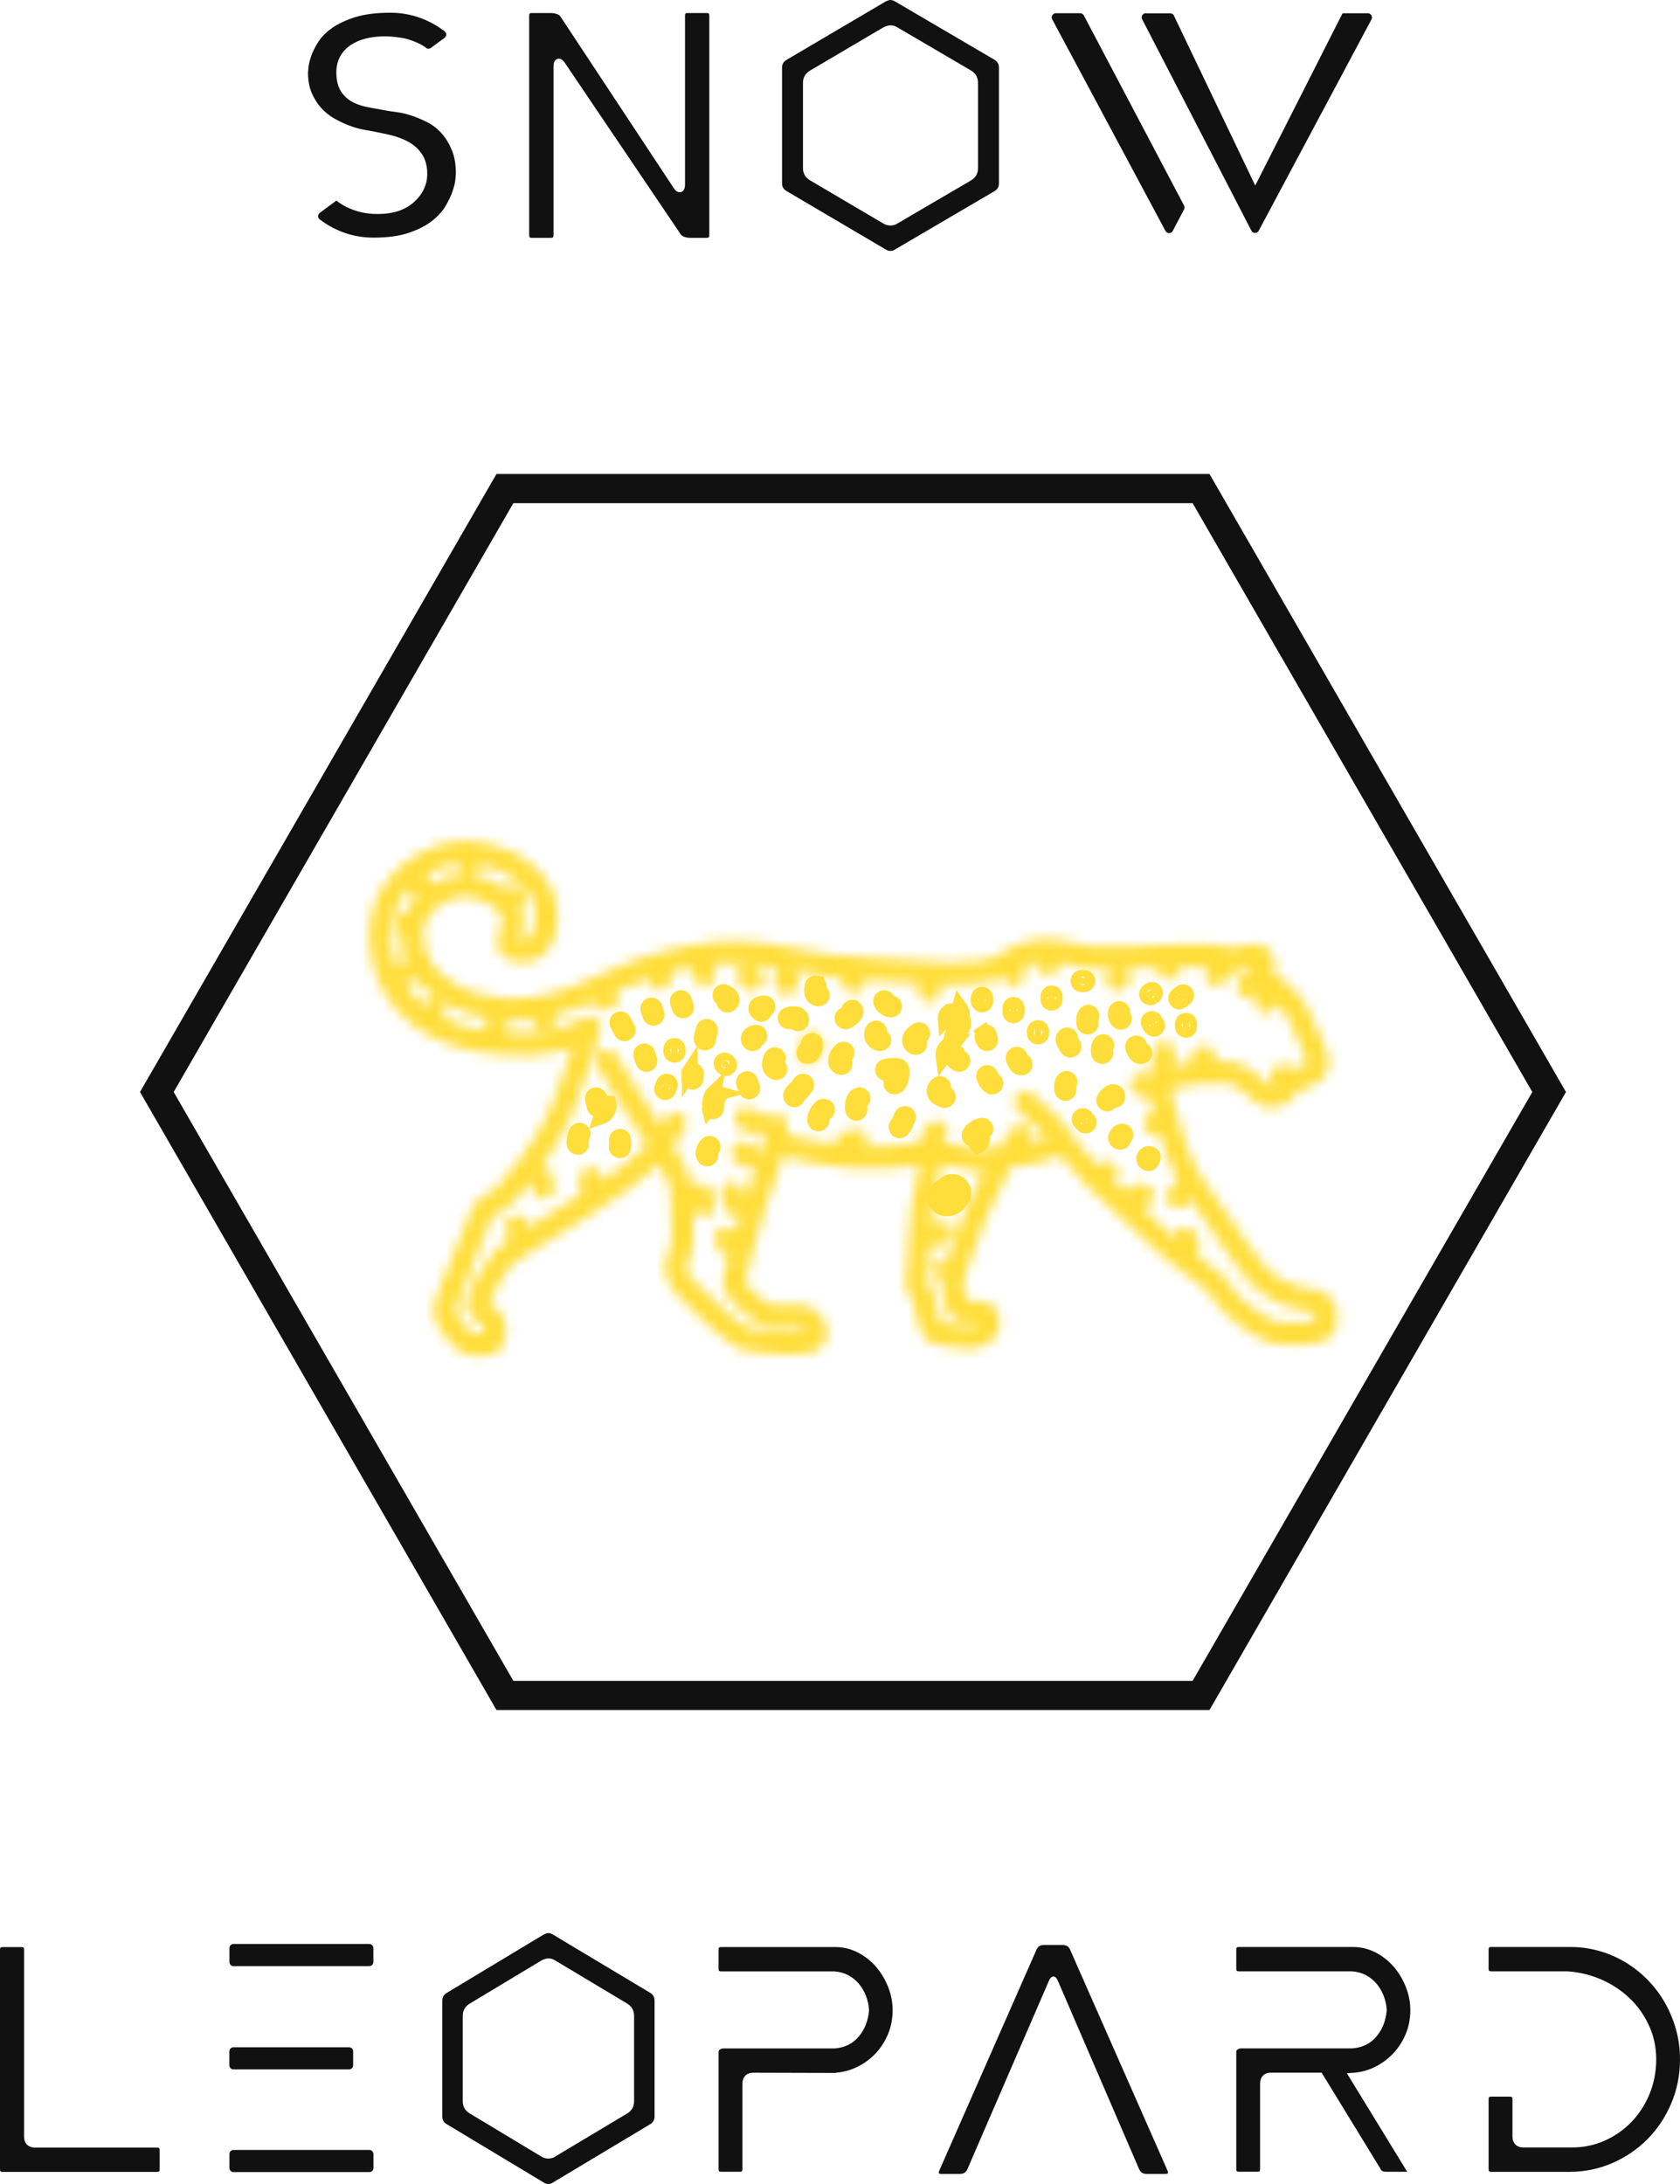 <svg width="160" height="208" viewBox="0 0 160 208" fill="none" xmlns="http://www.w3.org/2000/svg">
<path d="M115.19 162.86H47.284L13.334 104L47.284 45.141H115.19L149.141 104L115.19 162.86ZM48.89 160.079H113.584L145.934 104L113.584 47.922H48.89L16.541 104L48.89 160.079Z" fill="#111111"/>
<path d="M93.181 108.002C93.18 108.003 93.179 108.004 93.178 108.005C93.178 108.005 93.177 108.006 93.175 108.007C93.168 108.012 93.143 108.03 93.129 108.041L93.128 108.042C93.112 108.054 93.064 108.09 93.018 108.137L92.946 108.209L92.895 108.298C92.839 108.398 92.749 108.445 92.648 108.445C92.595 108.445 92.54 108.432 92.492 108.404C92.361 108.329 92.294 108.129 92.386 107.965L92.386 107.964C92.495 107.77 92.686 107.588 92.922 107.445C93.163 107.299 93.385 107.232 93.488 107.22L93.488 107.22L93.492 107.219C93.657 107.199 93.814 107.317 93.838 107.484C93.857 107.65 93.738 107.802 93.572 107.822L93.494 108.612L93.492 108.635L93.478 108.777C93.38 108.91 93.257 109.012 93.121 109.082C93.04 108.998 92.97 108.885 92.936 108.736C92.898 108.569 92.924 108.427 92.956 108.332C92.974 108.277 92.994 108.238 93.004 108.22C93.016 108.197 93.028 108.177 93.04 108.159C93.066 108.12 93.089 108.093 93.1 108.08C93.121 108.057 93.138 108.04 93.147 108.031C93.162 108.018 93.175 108.007 93.181 108.002ZM93.181 108.002C93.184 108 93.185 107.999 93.185 107.999C93.185 107.999 93.183 108 93.181 108.002Z" fill="#FFDE3B" stroke="#FFDE3B" stroke-width="1.5"/>
<mask id="path-3-inside-1_1_463" fill="white">
<path d="M70.758 103.779C70.752 103.667 70.758 103.544 70.797 103.422C70.758 103.539 70.747 103.662 70.758 103.779Z"/>
</mask>
<path d="M70.758 103.779C70.752 103.667 70.758 103.544 70.797 103.422C70.758 103.539 70.747 103.662 70.758 103.779Z" fill="#FFDE3B"/>
<path d="M70.758 103.779L69.265 103.922L72.256 103.704L70.758 103.779ZM70.797 103.422L72.226 103.879L69.375 102.944L70.797 103.422ZM72.256 103.704C72.255 103.691 72.262 103.766 72.226 103.879L69.369 102.964C69.254 103.322 69.249 103.644 69.26 103.854L72.256 103.704ZM69.375 102.944C69.263 103.278 69.235 103.614 69.265 103.922L72.251 103.636C72.258 103.709 72.253 103.799 72.219 103.899L69.375 102.944Z" fill="#FFDE3B" mask="url(#path-3-inside-1_1_463)"/>
<mask id="path-5-inside-2_1_463" fill="white">
<path d="M70.758 103.779C70.752 103.667 70.758 103.544 70.797 103.422C70.758 103.539 70.747 103.662 70.758 103.779Z"/>
</mask>
<path d="M70.758 103.779C70.752 103.667 70.758 103.544 70.797 103.422C70.758 103.539 70.747 103.662 70.758 103.779Z" fill="#FFDE3B"/>
<path d="M70.758 103.779L69.265 103.922L72.256 103.704L70.758 103.779ZM70.797 103.422L72.226 103.879L69.375 102.944L70.797 103.422ZM72.256 103.704C72.255 103.691 72.262 103.766 72.226 103.879L69.369 102.964C69.254 103.322 69.249 103.644 69.26 103.854L72.256 103.704ZM69.375 102.944C69.263 103.278 69.235 103.614 69.265 103.922L72.251 103.636C72.258 103.709 72.253 103.799 72.219 103.899L69.375 102.944Z" fill="#FFDE3B" mask="url(#path-5-inside-2_1_463)"/>
<mask id="path-7-inside-3_1_463" fill="white">
<path d="M70.769 103.83C70.769 103.812 70.758 103.795 70.758 103.778C70.758 103.795 70.764 103.812 70.769 103.83Z"/>
</mask>
<path d="M70.769 103.83C70.769 103.812 70.758 103.795 70.758 103.778C70.758 103.795 70.764 103.812 70.769 103.83Z" fill="#FFDE3B"/>
<path d="M70.769 103.83L69.347 104.306L72.269 103.83H70.769ZM72.269 103.83C72.269 103.744 72.262 103.668 72.253 103.606C72.244 103.544 72.232 103.491 72.222 103.451C72.213 103.412 72.203 103.38 72.197 103.361C72.194 103.351 72.191 103.343 72.189 103.338C72.188 103.333 72.186 103.328 72.186 103.328C72.186 103.326 72.186 103.328 72.187 103.331C72.188 103.334 72.19 103.34 72.193 103.348C72.197 103.363 72.206 103.39 72.215 103.425C72.223 103.461 72.234 103.509 72.243 103.567C72.251 103.625 72.258 103.696 72.258 103.778H69.258C69.258 103.863 69.265 103.939 69.274 104.001C69.283 104.064 69.295 104.116 69.305 104.156C69.315 104.195 69.324 104.227 69.33 104.246C69.333 104.256 69.336 104.264 69.338 104.27C69.34 104.275 69.341 104.279 69.341 104.28C69.342 104.281 69.341 104.279 69.34 104.276C69.339 104.273 69.337 104.267 69.335 104.259C69.33 104.244 69.322 104.217 69.313 104.182C69.304 104.147 69.293 104.098 69.285 104.041C69.276 103.982 69.269 103.911 69.269 103.83H72.269ZM69.258 103.778C69.258 103.95 69.286 104.088 69.307 104.169C69.317 104.21 69.327 104.244 69.334 104.266C69.34 104.286 69.346 104.304 69.347 104.306L72.192 103.353C72.186 103.335 72.202 103.381 72.216 103.439C72.232 103.501 72.258 103.622 72.258 103.778L69.258 103.778Z" fill="#FFDE3B" mask="url(#path-7-inside-3_1_463)"/>
<mask id="path-9-inside-4_1_463" fill="white">
<path d="M70.769 103.83C70.769 103.812 70.758 103.795 70.758 103.778C70.758 103.795 70.764 103.812 70.769 103.83Z"/>
</mask>
<path d="M70.769 103.83C70.769 103.812 70.758 103.795 70.758 103.778C70.758 103.795 70.764 103.812 70.769 103.83Z" fill="#FFDE3B"/>
<path d="M70.769 103.83L69.347 104.306L72.269 103.83H70.769ZM72.269 103.83C72.269 103.744 72.262 103.668 72.253 103.606C72.244 103.544 72.232 103.491 72.222 103.451C72.213 103.412 72.203 103.38 72.197 103.361C72.194 103.351 72.191 103.343 72.189 103.338C72.188 103.333 72.186 103.328 72.186 103.328C72.186 103.326 72.186 103.328 72.187 103.331C72.188 103.334 72.19 103.34 72.193 103.348C72.197 103.363 72.206 103.39 72.215 103.425C72.223 103.461 72.234 103.509 72.243 103.567C72.251 103.625 72.258 103.696 72.258 103.778H69.258C69.258 103.863 69.265 103.939 69.274 104.001C69.283 104.064 69.295 104.116 69.305 104.156C69.315 104.195 69.324 104.227 69.33 104.246C69.333 104.256 69.336 104.264 69.338 104.27C69.34 104.275 69.341 104.279 69.341 104.28C69.342 104.281 69.341 104.279 69.34 104.276C69.339 104.273 69.337 104.267 69.335 104.259C69.33 104.244 69.322 104.217 69.313 104.182C69.304 104.147 69.293 104.098 69.285 104.041C69.276 103.982 69.269 103.911 69.269 103.83H72.269ZM69.258 103.778C69.258 103.95 69.286 104.088 69.307 104.169C69.317 104.21 69.327 104.244 69.334 104.266C69.34 104.286 69.346 104.304 69.347 104.306L72.192 103.353C72.186 103.335 72.202 103.381 72.216 103.439C72.232 103.501 72.258 103.622 72.258 103.778L69.258 103.778Z" fill="#FFDE3B" mask="url(#path-9-inside-4_1_463)"/>
<mask id="path-11-inside-5_1_463" fill="white">
<path d="M124.638 122.694C122.488 122.555 120.92 121.087 120.492 120.642C119.931 120.058 118.231 117.577 116.863 115.586C115.785 114.017 114.857 112.66 114.396 112.082C113.546 111.019 112.028 106.419 111.706 104.784C111.645 104.478 111.617 104.116 111.612 103.733C113.218 103.171 116.224 103.054 116.98 103.193C117.575 103.299 118.158 103.682 119.07 104.567C119.82 105.29 120.454 105.524 121.026 105.524C121.443 105.524 121.826 105.401 122.199 105.257C122.799 105.023 123.349 104.367 123.721 103.827C124.449 103.76 125.138 103.349 125.739 102.915C126.728 102.192 126.839 101.007 126.072 99.394C125.916 99.066 125.722 98.626 125.505 98.148C125.272 97.62 125.011 97.047 124.755 96.496C124.233 95.384 123.738 94.544 122.999 94.049C122.849 93.948 122.399 93.543 122.043 93.22C121.787 92.992 121.515 92.747 121.254 92.513C121.326 92.313 121.382 92.113 121.398 91.907C121.437 91.379 121.27 90.895 120.915 90.517C120.626 90.205 120.087 89.849 119.159 89.877C118.675 89.894 118.136 90.033 117.603 90.25C116.219 89.871 113.94 89.877 113.162 89.91C112.645 89.938 111.806 89.96 110.906 89.988C109.505 90.033 107.916 90.083 107.127 90.144C105.943 90.239 104.47 90.194 103.904 90.127C103.437 90.072 102.948 89.96 102.436 89.838C101.519 89.627 100.475 89.376 99.269 89.415C97.418 89.46 95.595 90.583 94.723 91.123L94.534 91.24C94.184 91.445 92.45 91.707 90.527 91.662C88.026 91.601 81.085 91.134 79.09 90.917C78.562 90.862 77.795 90.706 76.911 90.528C74.521 90.044 71.254 89.388 68.225 89.688C64.735 90.033 61.306 90.951 58.044 92.419L57.293 92.764C54.898 93.86 51.608 95.361 48.174 95.106C45.251 94.883 40.31 93.342 40.31 88.937C40.31 86.584 43.022 85.371 44.184 85.371C46.006 85.371 47.646 86.818 47.79 87.218C47.79 87.975 47.635 88.475 47.512 88.876C47.34 89.438 47.079 90.289 47.862 91.023C48.49 91.607 49.841 91.913 51.008 91.401C51.969 90.984 53.109 89.921 53.109 87.218C53.109 82.351 47.807 80.087 44.222 80.087C40.521 80.087 35.158 83.241 35.158 88.937C35.158 94.7 38.982 98.977 45.128 100.1C49.474 100.896 52.386 100.501 54.481 99.767C53.881 101.652 52.986 104.311 52.231 105.98C50.952 108.794 47.746 112.76 47.24 113.155C47.107 113.244 46.951 113.339 46.784 113.433C46.045 113.873 45.128 114.418 44.834 115.347C44.645 115.953 42.422 121.404 41.61 123.356C40.86 125.164 41.599 126.171 42.194 126.983C42.327 127.166 42.477 127.361 42.616 127.584C43.322 128.707 44.639 129.169 45.767 129.169C46.251 129.169 46.706 129.08 47.062 128.924C48.413 128.323 48.296 126.41 48.035 125.626C47.879 125.17 47.507 124.858 47.034 124.463C46.907 124.357 46.723 124.202 46.59 124.074C46.957 123.173 48.24 120.97 48.585 120.614C49.007 120.23 51.063 118.829 52.703 117.894C54.409 116.926 58.26 114.395 60.1 113.077C61.134 112.337 62.09 111.52 62.773 110.902C63.479 112.159 63.823 113.038 63.846 113.327C64.085 117.588 63.912 118.5 63.873 118.639C63.829 118.806 63.762 118.968 63.696 119.134C63.345 120.002 62.751 121.454 64.429 123.278C65.174 124.085 69.286 128.257 70.92 128.613C70.954 128.618 73.165 129.013 75.188 129.013C76.544 129.013 77.823 128.835 78.3 128.245C78.817 127.611 78.906 126.705 78.545 125.876C78.123 124.914 77.206 124.302 76.094 124.235C75.577 124.202 75.127 124.246 74.727 124.285C73.888 124.369 73.427 124.413 72.699 123.812C72.243 123.434 71.026 122.433 70.942 122.138C71.12 121.376 72.554 115.908 73.065 114.507C73.138 114.301 73.238 114.051 73.343 113.772C73.81 112.549 74.266 111.303 74.588 110.129C75.888 110.485 78.206 111.025 80.835 111.236C83.469 111.447 85.381 111.225 86.92 111.052C87.142 111.025 87.342 111.008 87.548 110.986C87.265 112.165 86.887 113.839 86.748 115.074C86.631 116.081 86.548 117.616 86.475 118.968C86.42 120.052 86.342 121.404 86.298 121.632C86.064 122.327 86.409 122.995 86.742 123.645C86.853 123.868 87.042 124.235 87.064 124.363C87.098 124.663 87.509 126.949 88.209 127.6C88.832 128.173 91.216 128.451 92.316 128.451C92.472 128.451 92.6 128.446 92.694 128.435C94.206 128.268 95.34 127.155 95.212 125.954L95.201 125.804C95.151 125.253 95.039 123.968 93.139 123.851C92.855 123.835 92.6 123.835 92.377 123.835C92.3 123.835 92.216 123.835 92.138 123.835C92.105 123.74 92.066 123.64 92.033 123.534C91.838 123.006 91.66 122.5 91.755 122.06C91.938 121.237 93.317 117.471 94.017 115.797C94.539 114.557 95.767 112.148 96.301 111.125C96.568 111.091 96.84 111.052 97.101 111.019C97.701 110.947 98.263 110.875 98.757 110.78C99.513 110.641 100.369 110.335 100.975 110.09C102.286 111.726 104.565 114.117 105.576 114.896C106.182 115.363 107.31 116.448 108.399 117.494C109.583 118.634 110.706 119.713 111.317 120.152L111.767 120.475C114.068 122.105 115.335 123.173 115.541 123.64C116.185 125.103 119.814 127.723 121.215 127.956C121.232 127.962 122.199 128.095 123.343 128.095C124.922 128.095 126.856 127.839 127.195 126.621C127.417 125.831 127.539 124.697 126.895 123.79C126.55 123.34 125.894 122.778 124.638 122.694ZM41.06 84.198C41.044 83.831 40.832 83.519 40.532 83.347C41.566 82.707 42.677 82.329 43.622 82.218V82.29C43.622 82.713 43.872 83.074 44.233 83.241C44.206 83.241 44.178 83.236 44.15 83.236C43.194 83.241 42.072 83.581 41.06 84.198ZM50.969 87.201C50.969 88.353 50.702 89.137 50.213 89.41C49.963 89.549 49.68 89.543 49.485 89.521C49.491 89.51 49.491 89.499 49.496 89.488C49.646 89.009 49.869 88.281 49.869 87.207C49.869 86.901 49.769 86.567 49.585 86.234L49.691 86.128C50.102 85.716 50.102 85.049 49.691 84.632C49.28 84.22 48.613 84.22 48.196 84.632L48.157 84.671C47.262 83.998 46.112 83.469 44.917 83.302C45.362 83.191 45.695 82.819 45.717 82.351C48.074 82.819 50.969 84.331 50.969 87.201ZM38.982 84.609C39.026 84.977 39.243 85.282 39.56 85.438C39.165 85.878 38.832 86.378 38.587 86.929C38.293 86.957 38.015 87.096 37.831 87.357C37.492 87.83 37.603 88.492 38.076 88.831L38.165 88.892C38.165 88.904 38.165 88.909 38.165 88.915C38.165 89.866 38.331 90.728 38.632 91.512C38.248 91.596 37.948 91.874 37.848 92.252C37.453 91.234 37.242 90.116 37.242 88.915C37.242 87.124 37.959 85.689 38.982 84.609ZM38.454 93.509C38.576 93.559 38.704 93.587 38.843 93.587H38.954C39.221 93.587 39.46 93.476 39.649 93.314C40.199 94.026 40.882 94.638 41.655 95.15C41.271 95.044 40.849 95.156 40.577 95.478L40.443 95.634C40.416 95.667 40.404 95.706 40.382 95.745C39.604 95.094 38.954 94.349 38.454 93.509ZM42.138 96.897L42.177 96.852C42.527 96.44 42.494 95.845 42.138 95.462C43.478 96.251 45.039 96.769 46.651 97.036C46.623 97.058 46.59 97.069 46.568 97.097L46.195 97.492C46.034 97.664 45.962 97.876 45.934 98.087C45.784 98.059 45.639 98.042 45.478 98.015C44.25 97.781 43.128 97.403 42.138 96.897ZM90.077 120.214C89.543 120.325 88.987 120.442 88.971 120.408C88.971 120.347 89.01 120.141 89.199 119.947C89.365 119.774 89.599 119.674 89.838 119.674C89.254 119.674 88.782 120.147 88.782 120.731C88.782 121.243 89.154 121.654 89.643 121.749C89.471 122.733 89.776 123.612 90.01 124.257C90.06 124.396 90.11 124.53 90.149 124.663C90.56 125.954 91.677 125.943 92.35 125.948C92.533 125.948 92.739 125.948 92.972 125.959C93.005 125.959 93.033 125.965 93.055 125.965C93.055 125.97 93.055 125.982 93.055 125.987L93.061 126.065C92.978 126.148 92.755 126.293 92.422 126.332C91.833 126.388 90.238 126.16 89.621 125.987C89.443 125.564 89.182 124.619 89.126 124.129C89.071 123.623 88.821 123.145 88.582 122.678C88.493 122.505 88.365 122.255 88.315 122.11C88.398 121.721 88.443 120.981 88.548 119.079C88.554 118.945 88.565 118.812 88.571 118.673C88.687 118.717 88.809 118.745 88.937 118.745C89.06 118.745 89.187 118.723 89.31 118.673C89.438 118.623 89.526 118.595 89.593 118.573C89.838 118.489 89.982 118.434 90.271 118.244C90.76 117.927 90.905 117.277 90.588 116.782C90.271 116.292 89.621 116.148 89.126 116.465C89.026 116.531 89.026 116.531 88.915 116.565C88.854 116.587 88.776 116.615 88.682 116.648C88.715 116.148 88.754 115.68 88.798 115.308C88.948 113.995 89.41 112.048 89.682 110.947C90.138 111.008 90.605 111.103 91.066 111.197C91.85 111.364 92.65 111.531 93.439 111.531C93.517 111.531 93.594 111.52 93.672 111.52C93.094 112.666 92.394 114.078 92.022 114.974C91.533 116.175 90.627 118.589 90.077 120.214ZM125.2 125.776C124.488 125.993 122.46 126.032 121.532 125.876C120.77 125.731 117.78 123.556 117.441 122.794C117.052 121.91 115.874 120.881 113.99 119.502C114.29 119.168 114.357 118.667 114.118 118.267C114.118 118.267 113.979 118.028 113.89 117.666C113.757 117.099 113.184 116.748 112.618 116.887C112.151 116.999 111.845 117.41 111.828 117.866C111.262 117.355 110.511 116.637 109.828 115.975C109.455 115.614 109.094 115.269 108.744 114.935C108.8 114.941 108.85 114.963 108.911 114.957C109.494 114.907 109.922 114.401 109.878 113.817C109.833 113.294 109.539 113.022 109.361 112.899C108.872 112.565 108.349 112.721 108.01 112.821L107.799 112.882C107.482 112.971 107.255 113.194 107.132 113.467C107.032 113.383 106.921 113.283 106.832 113.216C106.649 113.077 106.427 112.877 106.182 112.649C106.182 112.649 106.182 112.649 106.182 112.643C106.188 112.61 106.193 112.577 106.193 112.543C106.488 112.26 106.604 111.826 106.454 111.42C106.215 110.752 105.66 110.569 105.254 110.613C104.932 110.646 104.715 110.797 104.548 110.991C103.331 109.679 102.136 108.266 101.942 107.871C101.425 106.831 99.03 104.773 98.313 104.166C97.868 103.788 97.201 103.849 96.823 104.294C96.451 104.739 96.507 105.407 96.951 105.785C97.94 106.619 99.063 107.654 99.658 108.31C99.219 108.466 98.741 108.616 98.341 108.694C98.246 108.711 98.146 108.727 98.046 108.739C98.313 108.31 98.257 107.749 97.868 107.398C97.435 107.009 96.768 107.048 96.379 107.487C96.134 107.765 95.695 108.299 95.54 108.733C95.495 108.85 95.49 108.967 95.49 109.089C95.001 109.161 94.495 109.25 93.989 109.367C93.344 109.517 92.455 109.328 91.522 109.128C90.949 109.006 90.366 108.889 89.765 108.822C89.854 108.677 89.949 108.527 90.049 108.388C90.382 107.91 90.271 107.253 89.793 106.914C89.315 106.58 88.659 106.692 88.32 107.17C87.698 108.049 87.504 108.555 87.442 108.861C87.181 108.889 86.931 108.911 86.648 108.944C85.503 109.078 84.13 109.223 82.413 109.189C82.469 109.117 82.519 109.039 82.552 108.944C82.752 108.399 82.474 107.787 81.924 107.587C80.696 107.137 79.707 108.371 79.329 108.939C77.467 108.683 75.877 108.294 74.96 108.038C74.994 107.698 75.01 107.37 74.988 107.064C74.949 106.48 74.438 106.041 73.866 106.08C73.549 106.102 73.282 106.269 73.099 106.503C72.982 106.252 72.765 106.046 72.482 105.952C72.432 105.935 72.315 105.907 72.165 105.88C72.087 105.868 71.921 105.835 71.798 105.802C71.548 105.524 71.154 105.39 70.759 105.485C70.192 105.624 69.848 106.197 69.987 106.764C70.209 107.671 71.226 107.854 71.871 107.971C71.96 107.993 72.054 108.004 72.143 108.004C72.415 108.004 72.665 107.888 72.86 107.71C72.81 108.383 72.621 109.206 72.371 110.04C72.326 109.84 72.248 109.651 72.098 109.495C71.826 109.172 71.309 108.577 70.576 108.7C70.17 108.766 69.831 109.045 69.675 109.439C69.459 109.979 69.72 110.596 70.264 110.813C70.342 110.847 70.426 110.869 70.509 110.88C70.564 110.941 70.609 110.991 70.637 111.019C70.837 111.219 71.098 111.319 71.365 111.319C71.609 111.319 71.854 111.219 72.054 111.047C71.804 111.781 71.543 112.471 71.343 112.999C71.231 113.289 71.131 113.55 71.054 113.767C71.02 113.861 70.981 113.978 70.937 114.106C70.848 113.778 70.726 113.355 70.67 113.211C70.459 112.677 69.864 112.426 69.325 112.627C68.786 112.827 68.514 113.433 68.703 113.978C68.753 114.128 68.903 114.674 68.997 115.041C69.12 115.513 69.547 115.83 70.02 115.83C70.109 115.83 70.198 115.819 70.287 115.797C70.348 115.78 70.392 115.741 70.448 115.719C70.298 116.237 70.142 116.793 69.987 117.36C69.853 117.143 69.648 116.965 69.386 116.887C68.825 116.726 68.242 117.049 68.08 117.61C67.941 118.083 68.103 118.545 68.658 119.318C68.831 119.557 69.086 119.674 69.359 119.718C69.114 120.653 68.925 121.393 68.864 121.649C68.519 123.117 69.886 124.246 71.332 125.436C72.732 126.588 73.938 126.471 74.899 126.382C75.255 126.349 75.588 126.315 75.944 126.338C76.289 126.36 76.461 126.51 76.544 126.632C76.589 126.699 76.611 126.76 76.622 126.81C75.611 127.011 72.393 126.766 71.37 126.543C70.676 126.321 67.747 123.768 65.963 121.838C65.191 121.003 65.329 120.664 65.635 119.924C65.741 119.668 65.835 119.418 65.902 119.168C65.963 118.929 66.135 118.261 66.024 115.163C66.041 115.208 66.058 115.235 66.069 115.258C66.257 115.636 66.647 115.864 67.041 115.864C67.197 115.864 67.347 115.83 67.497 115.758C68.019 115.497 68.242 114.89 67.98 114.368C67.941 114.267 67.841 113.85 67.758 113.483C67.63 112.91 67.063 112.549 66.502 112.677C66.257 112.732 66.063 112.877 65.918 113.055C65.819 112.109 64.99 110.452 63.996 108.839C64.012 108.839 64.029 108.839 64.046 108.839C64.546 108.789 64.929 108.394 64.99 107.915C65.029 107.826 65.118 107.671 65.196 107.559C65.518 107.075 65.385 106.419 64.901 106.097C64.418 105.774 63.762 105.902 63.44 106.391C63.19 106.77 63.051 107.059 62.979 107.287C61.395 105.012 58.744 100.54 58.716 100.495C58.416 99.995 57.771 99.828 57.271 100.123C56.771 100.417 56.604 101.068 56.899 101.569C57.01 101.752 59.622 106.163 61.256 108.505C61.395 108.7 61.511 108.883 61.639 109.072C61.006 109.656 59.967 110.569 58.866 111.353C58.438 111.659 57.894 112.037 57.293 112.443C57.405 111.892 57.071 111.347 56.521 111.214C55.96 111.075 55.382 111.414 55.243 111.981C55.12 112.476 55.104 112.905 55.104 113.116C55.104 113.355 55.198 113.567 55.332 113.745C53.909 114.679 52.486 115.575 51.653 116.047C51.23 116.287 50.758 116.57 50.285 116.871C50.274 116.804 50.263 116.748 50.258 116.715C50.224 116.159 49.769 115.719 49.202 115.719C48.618 115.719 48.146 116.192 48.146 116.776C48.146 116.971 48.174 117.594 48.413 118.1C47.84 118.495 47.379 118.84 47.146 119.057C46.634 119.529 44.295 123.217 44.389 124.33C44.45 125.069 45.073 125.587 45.678 126.087C45.795 126.182 45.956 126.315 46.051 126.41C46.084 126.593 46.09 126.866 46.062 127.033C45.662 127.105 44.767 127.033 44.406 126.454C44.233 126.182 44.061 125.948 43.9 125.726C43.378 125.019 43.272 124.869 43.567 124.168C44.122 122.828 46.612 116.759 46.851 115.986C46.946 115.792 47.546 115.436 47.862 115.246C48.057 115.13 48.246 115.018 48.413 114.907C48.791 114.651 49.619 113.722 50.552 112.515C50.58 112.766 50.636 113.077 50.686 113.327C50.786 113.834 51.225 114.184 51.719 114.184C51.786 114.184 51.853 114.178 51.919 114.167C52.492 114.056 52.864 113.5 52.753 112.927C52.753 112.921 52.653 112.432 52.642 112.232C52.631 111.653 52.164 111.192 51.586 111.192C51.564 111.192 51.547 111.203 51.525 111.203C52.547 109.762 53.559 108.155 54.154 106.847C55.487 103.905 57.127 98.359 57.199 98.12C57.321 97.709 57.182 97.264 56.843 96.997C56.51 96.73 56.043 96.691 55.671 96.902C54.059 97.809 51.931 98.643 48.246 98.376C48.474 98.009 48.457 97.558 48.202 97.208C49.041 97.258 49.858 97.225 50.652 97.13C50.697 97.286 50.763 97.442 50.88 97.57L51.125 97.831C51.33 98.059 51.619 98.176 51.903 98.176C52.158 98.176 52.414 98.081 52.614 97.898C52.953 97.586 53.031 97.102 52.859 96.702C54.159 96.363 55.37 95.906 56.471 95.434C56.599 95.734 56.849 95.979 57.193 96.057L57.588 96.146C57.666 96.162 57.744 96.174 57.816 96.174C58.299 96.174 58.738 95.84 58.844 95.345C58.916 95.022 58.816 94.705 58.627 94.466L58.905 94.338C59.855 93.91 60.817 93.554 61.795 93.231C61.784 93.732 62.112 94.182 62.617 94.288C62.69 94.305 62.762 94.31 62.834 94.31C63.323 94.31 63.762 93.965 63.868 93.47L63.968 92.992C63.996 92.853 63.996 92.719 63.968 92.591C64.607 92.43 65.246 92.28 65.885 92.157C65.813 92.413 65.807 92.675 65.885 92.925C66.024 93.37 66.391 93.704 66.885 93.837C66.98 93.865 67.075 93.876 67.163 93.876C67.63 93.876 68.053 93.57 68.18 93.097C68.264 92.797 68.208 92.497 68.053 92.252C68.053 92.113 68.019 91.985 67.964 91.857C68.119 91.841 68.275 91.807 68.43 91.79C69.32 91.701 70.248 91.718 71.176 91.785C70.67 91.79 70.22 92.135 70.131 92.647C70.064 93.053 70.231 93.442 70.537 93.67C70.576 93.793 70.637 93.915 70.726 94.021C70.937 94.277 71.237 94.41 71.543 94.41C71.776 94.41 72.015 94.332 72.21 94.171C72.632 93.821 72.81 93.326 72.682 92.842C72.493 92.13 71.793 91.885 71.476 91.807C72.376 91.885 73.265 92.013 74.116 92.157C74.016 92.224 73.921 92.302 73.849 92.408C73.582 92.786 73.593 93.281 73.849 93.643C73.838 93.926 73.938 94.216 74.155 94.433C74.36 94.638 74.633 94.744 74.899 94.744C75.166 94.744 75.438 94.638 75.644 94.433C75.927 94.149 76.072 93.759 76.039 93.365C76.011 93.031 75.861 92.708 75.616 92.441C75.911 92.497 76.2 92.558 76.472 92.614C77.411 92.803 78.217 92.964 78.84 93.031C79.129 93.064 79.534 93.097 80.007 93.142C80.118 93.665 80.39 94.199 80.729 94.421C80.907 94.544 81.112 94.599 81.313 94.599C81.652 94.599 81.991 94.433 82.191 94.126C82.357 93.882 82.391 93.593 82.33 93.326C83.975 93.442 85.853 93.565 87.481 93.654C87.409 93.96 87.37 94.299 87.437 94.605C87.543 95.106 87.998 95.484 88.493 95.484C88.559 95.484 88.626 95.478 88.698 95.462C89.271 95.339 89.638 94.822 89.515 94.254C89.515 94.21 89.543 94.104 89.56 94.049C89.61 93.954 89.632 93.854 89.654 93.759C89.949 93.771 90.227 93.782 90.454 93.787C91.833 93.821 94.417 93.709 95.528 93.097C95.651 93.548 96.04 93.887 96.529 93.887C97.112 93.887 97.585 93.415 97.585 92.831V92.069C97.585 92.041 97.574 92.018 97.568 91.991C97.918 91.841 98.279 91.713 98.641 91.635C98.635 91.679 98.613 91.718 98.613 91.763C98.613 92.347 99.085 92.819 99.669 92.819H99.891C100.475 92.819 100.947 92.347 100.947 91.763C100.947 91.74 100.936 91.718 100.936 91.696C101.269 91.757 101.603 91.829 101.942 91.913C102.492 92.041 103.059 92.169 103.642 92.241C104.148 92.302 105.015 92.335 105.91 92.324C105.826 92.391 105.743 92.463 105.682 92.558L105.537 92.781C105.221 93.27 105.36 93.926 105.849 94.243C106.026 94.36 106.227 94.41 106.421 94.41C106.766 94.41 107.105 94.238 107.31 93.926L107.455 93.704C107.76 93.225 107.633 92.603 107.171 92.274C107.205 92.274 107.244 92.269 107.277 92.269C107.877 92.219 109.027 92.18 110.178 92.146C110.178 92.447 110.295 92.747 110.545 92.953L110.678 93.064C110.878 93.231 111.117 93.309 111.35 93.309C111.656 93.309 111.951 93.181 112.162 92.931C112.367 92.686 112.429 92.374 112.379 92.08C112.718 92.069 113.018 92.057 113.251 92.046C113.79 92.018 114.429 92.024 115.046 92.057C115.018 92.091 114.985 92.124 114.957 92.157C114.596 92.614 114.674 93.281 115.129 93.643C115.585 94.004 116.252 93.926 116.613 93.47C116.98 93.008 117.525 92.63 118.036 92.369C118.042 92.369 118.042 92.363 118.047 92.363C118.514 92.124 118.959 91.985 119.209 91.968C119.031 92.285 118.586 92.786 118.153 93.136C117.697 93.504 117.625 94.165 117.992 94.622C118.203 94.883 118.508 95.016 118.814 95.016C119.047 95.016 119.275 94.939 119.475 94.783C119.52 94.749 119.581 94.7 119.642 94.644C119.57 94.788 119.52 94.944 119.52 95.111V95.462C119.52 96.046 119.992 96.518 120.576 96.518C121.093 96.518 121.498 96.14 121.593 95.651C121.676 95.717 121.754 95.778 121.826 95.823C122.176 96.057 122.554 96.791 122.843 97.408C123.093 97.948 123.349 98.515 123.577 99.027C123.799 99.522 123.999 99.978 124.166 100.317C124.494 101.001 124.483 101.218 124.499 101.218C123.805 101.725 123.56 101.752 123.566 101.758C123.399 101.73 123.16 101.658 122.938 101.597C122.399 101.446 122.104 101.363 121.765 101.446C121.198 101.586 120.854 102.164 120.998 102.726C121.059 102.976 121.209 103.176 121.398 103.315C120.981 103.477 120.965 103.466 120.542 103.06C119.642 102.192 118.636 101.357 117.352 101.129C117.036 101.074 116.424 101.04 115.674 101.052C115.769 100.818 115.791 100.545 115.696 100.29C115.496 99.739 114.891 99.461 114.34 99.661L114.096 99.75C113.546 99.95 113.268 100.557 113.468 101.107C113.479 101.141 113.507 101.168 113.523 101.202C112.918 101.274 112.312 101.38 111.739 101.519C111.789 101.113 111.845 100.801 111.878 100.696C112.095 100.156 111.834 99.539 111.289 99.322C110.745 99.105 110.133 99.366 109.917 99.911C109.772 100.273 109.594 101.352 109.528 102.537C109.4 102.487 109.255 102.42 109.122 102.359C108.594 102.114 107.966 102.348 107.721 102.882C107.477 103.41 107.71 104.038 108.244 104.283C108.989 104.623 109.35 104.723 109.572 104.745C109.594 104.906 109.611 105.073 109.639 105.223C109.678 105.412 109.739 105.668 109.817 105.974C109.767 105.996 109.717 105.996 109.667 106.024L109.444 106.158C108.944 106.458 108.783 107.109 109.083 107.609C109.283 107.938 109.633 108.121 109.989 108.121C110.133 108.121 110.272 108.082 110.411 108.021C110.895 109.551 111.539 111.303 112.167 112.488C112.067 112.538 111.967 112.593 111.884 112.677L111.656 112.899C111.367 113.177 111.011 113.522 111.084 114.106C111.123 114.434 111.378 114.79 111.667 114.957C111.834 115.052 112.012 115.096 112.19 115.096C112.556 115.096 112.912 114.907 113.107 114.562C113.145 114.49 113.179 114.418 113.201 114.34L113.334 114.212C113.812 114.885 114.457 115.819 115.129 116.798C116.986 119.502 118.347 121.465 118.975 122.121C120.476 123.684 122.543 124.691 124.51 124.825C124.838 124.847 125.077 124.925 125.155 125.042C125.227 125.131 125.266 125.398 125.2 125.776Z"/>
</mask>
<path d="M124.638 122.694C122.488 122.555 120.92 121.087 120.492 120.642C119.931 120.058 118.231 117.577 116.863 115.586C115.785 114.017 114.857 112.66 114.396 112.082C113.546 111.019 112.028 106.419 111.706 104.784C111.645 104.478 111.617 104.116 111.612 103.733C113.218 103.171 116.224 103.054 116.98 103.193C117.575 103.299 118.158 103.682 119.07 104.567C119.82 105.29 120.454 105.524 121.026 105.524C121.443 105.524 121.826 105.401 122.199 105.257C122.799 105.023 123.349 104.367 123.721 103.827C124.449 103.76 125.138 103.349 125.739 102.915C126.728 102.192 126.839 101.007 126.072 99.394C125.916 99.066 125.722 98.626 125.505 98.148C125.272 97.62 125.011 97.047 124.755 96.496C124.233 95.384 123.738 94.544 122.999 94.049C122.849 93.948 122.399 93.543 122.043 93.22C121.787 92.992 121.515 92.747 121.254 92.513C121.326 92.313 121.382 92.113 121.398 91.907C121.437 91.379 121.27 90.895 120.915 90.517C120.626 90.205 120.087 89.849 119.159 89.877C118.675 89.894 118.136 90.033 117.603 90.25C116.219 89.871 113.94 89.877 113.162 89.91C112.645 89.938 111.806 89.96 110.906 89.988C109.505 90.033 107.916 90.083 107.127 90.144C105.943 90.239 104.47 90.194 103.904 90.127C103.437 90.072 102.948 89.96 102.436 89.838C101.519 89.627 100.475 89.376 99.269 89.415C97.418 89.46 95.595 90.583 94.723 91.123L94.534 91.24C94.184 91.445 92.45 91.707 90.527 91.662C88.026 91.601 81.085 91.134 79.09 90.917C78.562 90.862 77.795 90.706 76.911 90.528C74.521 90.044 71.254 89.388 68.225 89.688C64.735 90.033 61.306 90.951 58.044 92.419L57.293 92.764C54.898 93.86 51.608 95.361 48.174 95.106C45.251 94.883 40.31 93.342 40.31 88.937C40.31 86.584 43.022 85.371 44.184 85.371C46.006 85.371 47.646 86.818 47.79 87.218C47.79 87.975 47.635 88.475 47.512 88.876C47.34 89.438 47.079 90.289 47.862 91.023C48.49 91.607 49.841 91.913 51.008 91.401C51.969 90.984 53.109 89.921 53.109 87.218C53.109 82.351 47.807 80.087 44.222 80.087C40.521 80.087 35.158 83.241 35.158 88.937C35.158 94.7 38.982 98.977 45.128 100.1C49.474 100.896 52.386 100.501 54.481 99.767C53.881 101.652 52.986 104.311 52.231 105.98C50.952 108.794 47.746 112.76 47.24 113.155C47.107 113.244 46.951 113.339 46.784 113.433C46.045 113.873 45.128 114.418 44.834 115.347C44.645 115.953 42.422 121.404 41.61 123.356C40.86 125.164 41.599 126.171 42.194 126.983C42.327 127.166 42.477 127.361 42.616 127.584C43.322 128.707 44.639 129.169 45.767 129.169C46.251 129.169 46.706 129.08 47.062 128.924C48.413 128.323 48.296 126.41 48.035 125.626C47.879 125.17 47.507 124.858 47.034 124.463C46.907 124.357 46.723 124.202 46.59 124.074C46.957 123.173 48.24 120.97 48.585 120.614C49.007 120.23 51.063 118.829 52.703 117.894C54.409 116.926 58.26 114.395 60.1 113.077C61.134 112.337 62.09 111.52 62.773 110.902C63.479 112.159 63.823 113.038 63.846 113.327C64.085 117.588 63.912 118.5 63.873 118.639C63.829 118.806 63.762 118.968 63.696 119.134C63.345 120.002 62.751 121.454 64.429 123.278C65.174 124.085 69.286 128.257 70.92 128.613C70.954 128.618 73.165 129.013 75.188 129.013C76.544 129.013 77.823 128.835 78.3 128.245C78.817 127.611 78.906 126.705 78.545 125.876C78.123 124.914 77.206 124.302 76.094 124.235C75.577 124.202 75.127 124.246 74.727 124.285C73.888 124.369 73.427 124.413 72.699 123.812C72.243 123.434 71.026 122.433 70.942 122.138C71.12 121.376 72.554 115.908 73.065 114.507C73.138 114.301 73.238 114.051 73.343 113.772C73.81 112.549 74.266 111.303 74.588 110.129C75.888 110.485 78.206 111.025 80.835 111.236C83.469 111.447 85.381 111.225 86.92 111.052C87.142 111.025 87.342 111.008 87.548 110.986C87.265 112.165 86.887 113.839 86.748 115.074C86.631 116.081 86.548 117.616 86.475 118.968C86.42 120.052 86.342 121.404 86.298 121.632C86.064 122.327 86.409 122.995 86.742 123.645C86.853 123.868 87.042 124.235 87.064 124.363C87.098 124.663 87.509 126.949 88.209 127.6C88.832 128.173 91.216 128.451 92.316 128.451C92.472 128.451 92.6 128.446 92.694 128.435C94.206 128.268 95.34 127.155 95.212 125.954L95.201 125.804C95.151 125.253 95.039 123.968 93.139 123.851C92.855 123.835 92.6 123.835 92.377 123.835C92.3 123.835 92.216 123.835 92.138 123.835C92.105 123.74 92.066 123.64 92.033 123.534C91.838 123.006 91.66 122.5 91.755 122.06C91.938 121.237 93.317 117.471 94.017 115.797C94.539 114.557 95.767 112.148 96.301 111.125C96.568 111.091 96.84 111.052 97.101 111.019C97.701 110.947 98.263 110.875 98.757 110.78C99.513 110.641 100.369 110.335 100.975 110.09C102.286 111.726 104.565 114.117 105.576 114.896C106.182 115.363 107.31 116.448 108.399 117.494C109.583 118.634 110.706 119.713 111.317 120.152L111.767 120.475C114.068 122.105 115.335 123.173 115.541 123.64C116.185 125.103 119.814 127.723 121.215 127.956C121.232 127.962 122.199 128.095 123.343 128.095C124.922 128.095 126.856 127.839 127.195 126.621C127.417 125.831 127.539 124.697 126.895 123.79C126.55 123.34 125.894 122.778 124.638 122.694ZM41.06 84.198C41.044 83.831 40.832 83.519 40.532 83.347C41.566 82.707 42.677 82.329 43.622 82.218V82.29C43.622 82.713 43.872 83.074 44.233 83.241C44.206 83.241 44.178 83.236 44.15 83.236C43.194 83.241 42.072 83.581 41.06 84.198ZM50.969 87.201C50.969 88.353 50.702 89.137 50.213 89.41C49.963 89.549 49.68 89.543 49.485 89.521C49.491 89.51 49.491 89.499 49.496 89.488C49.646 89.009 49.869 88.281 49.869 87.207C49.869 86.901 49.769 86.567 49.585 86.234L49.691 86.128C50.102 85.716 50.102 85.049 49.691 84.632C49.28 84.22 48.613 84.22 48.196 84.632L48.157 84.671C47.262 83.998 46.112 83.469 44.917 83.302C45.362 83.191 45.695 82.819 45.717 82.351C48.074 82.819 50.969 84.331 50.969 87.201ZM38.982 84.609C39.026 84.977 39.243 85.282 39.56 85.438C39.165 85.878 38.832 86.378 38.587 86.929C38.293 86.957 38.015 87.096 37.831 87.357C37.492 87.83 37.603 88.492 38.076 88.831L38.165 88.892C38.165 88.904 38.165 88.909 38.165 88.915C38.165 89.866 38.331 90.728 38.632 91.512C38.248 91.596 37.948 91.874 37.848 92.252C37.453 91.234 37.242 90.116 37.242 88.915C37.242 87.124 37.959 85.689 38.982 84.609ZM38.454 93.509C38.576 93.559 38.704 93.587 38.843 93.587H38.954C39.221 93.587 39.46 93.476 39.649 93.314C40.199 94.026 40.882 94.638 41.655 95.15C41.271 95.044 40.849 95.156 40.577 95.478L40.443 95.634C40.416 95.667 40.404 95.706 40.382 95.745C39.604 95.094 38.954 94.349 38.454 93.509ZM42.138 96.897L42.177 96.852C42.527 96.44 42.494 95.845 42.138 95.462C43.478 96.251 45.039 96.769 46.651 97.036C46.623 97.058 46.59 97.069 46.568 97.097L46.195 97.492C46.034 97.664 45.962 97.876 45.934 98.087C45.784 98.059 45.639 98.042 45.478 98.015C44.25 97.781 43.128 97.403 42.138 96.897ZM90.077 120.214C89.543 120.325 88.987 120.442 88.971 120.408C88.971 120.347 89.01 120.141 89.199 119.947C89.365 119.774 89.599 119.674 89.838 119.674C89.254 119.674 88.782 120.147 88.782 120.731C88.782 121.243 89.154 121.654 89.643 121.749C89.471 122.733 89.776 123.612 90.01 124.257C90.06 124.396 90.11 124.53 90.149 124.663C90.56 125.954 91.677 125.943 92.35 125.948C92.533 125.948 92.739 125.948 92.972 125.959C93.005 125.959 93.033 125.965 93.055 125.965C93.055 125.97 93.055 125.982 93.055 125.987L93.061 126.065C92.978 126.148 92.755 126.293 92.422 126.332C91.833 126.388 90.238 126.16 89.621 125.987C89.443 125.564 89.182 124.619 89.126 124.129C89.071 123.623 88.821 123.145 88.582 122.678C88.493 122.505 88.365 122.255 88.315 122.11C88.398 121.721 88.443 120.981 88.548 119.079C88.554 118.945 88.565 118.812 88.571 118.673C88.687 118.717 88.809 118.745 88.937 118.745C89.06 118.745 89.187 118.723 89.31 118.673C89.438 118.623 89.526 118.595 89.593 118.573C89.838 118.489 89.982 118.434 90.271 118.244C90.76 117.927 90.905 117.277 90.588 116.782C90.271 116.292 89.621 116.148 89.126 116.465C89.026 116.531 89.026 116.531 88.915 116.565C88.854 116.587 88.776 116.615 88.682 116.648C88.715 116.148 88.754 115.68 88.798 115.308C88.948 113.995 89.41 112.048 89.682 110.947C90.138 111.008 90.605 111.103 91.066 111.197C91.85 111.364 92.65 111.531 93.439 111.531C93.517 111.531 93.594 111.52 93.672 111.52C93.094 112.666 92.394 114.078 92.022 114.974C91.533 116.175 90.627 118.589 90.077 120.214ZM125.2 125.776C124.488 125.993 122.46 126.032 121.532 125.876C120.77 125.731 117.78 123.556 117.441 122.794C117.052 121.91 115.874 120.881 113.99 119.502C114.29 119.168 114.357 118.667 114.118 118.267C114.118 118.267 113.979 118.028 113.89 117.666C113.757 117.099 113.184 116.748 112.618 116.887C112.151 116.999 111.845 117.41 111.828 117.866C111.262 117.355 110.511 116.637 109.828 115.975C109.455 115.614 109.094 115.269 108.744 114.935C108.8 114.941 108.85 114.963 108.911 114.957C109.494 114.907 109.922 114.401 109.878 113.817C109.833 113.294 109.539 113.022 109.361 112.899C108.872 112.565 108.349 112.721 108.01 112.821L107.799 112.882C107.482 112.971 107.255 113.194 107.132 113.467C107.032 113.383 106.921 113.283 106.832 113.216C106.649 113.077 106.427 112.877 106.182 112.649C106.182 112.649 106.182 112.649 106.182 112.643C106.188 112.61 106.193 112.577 106.193 112.543C106.488 112.26 106.604 111.826 106.454 111.42C106.215 110.752 105.66 110.569 105.254 110.613C104.932 110.646 104.715 110.797 104.548 110.991C103.331 109.679 102.136 108.266 101.942 107.871C101.425 106.831 99.03 104.773 98.313 104.166C97.868 103.788 97.201 103.849 96.823 104.294C96.451 104.739 96.507 105.407 96.951 105.785C97.94 106.619 99.063 107.654 99.658 108.31C99.219 108.466 98.741 108.616 98.341 108.694C98.246 108.711 98.146 108.727 98.046 108.739C98.313 108.31 98.257 107.749 97.868 107.398C97.435 107.009 96.768 107.048 96.379 107.487C96.134 107.765 95.695 108.299 95.54 108.733C95.495 108.85 95.49 108.967 95.49 109.089C95.001 109.161 94.495 109.25 93.989 109.367C93.344 109.517 92.455 109.328 91.522 109.128C90.949 109.006 90.366 108.889 89.765 108.822C89.854 108.677 89.949 108.527 90.049 108.388C90.382 107.91 90.271 107.253 89.793 106.914C89.315 106.58 88.659 106.692 88.32 107.17C87.698 108.049 87.504 108.555 87.442 108.861C87.181 108.889 86.931 108.911 86.648 108.944C85.503 109.078 84.13 109.223 82.413 109.189C82.469 109.117 82.519 109.039 82.552 108.944C82.752 108.399 82.474 107.787 81.924 107.587C80.696 107.137 79.707 108.371 79.329 108.939C77.467 108.683 75.877 108.294 74.96 108.038C74.994 107.698 75.01 107.37 74.988 107.064C74.949 106.48 74.438 106.041 73.866 106.08C73.549 106.102 73.282 106.269 73.099 106.503C72.982 106.252 72.765 106.046 72.482 105.952C72.432 105.935 72.315 105.907 72.165 105.88C72.087 105.868 71.921 105.835 71.798 105.802C71.548 105.524 71.154 105.39 70.759 105.485C70.192 105.624 69.848 106.197 69.987 106.764C70.209 107.671 71.226 107.854 71.871 107.971C71.96 107.993 72.054 108.004 72.143 108.004C72.415 108.004 72.665 107.888 72.86 107.71C72.81 108.383 72.621 109.206 72.371 110.04C72.326 109.84 72.248 109.651 72.098 109.495C71.826 109.172 71.309 108.577 70.576 108.7C70.17 108.766 69.831 109.045 69.675 109.439C69.459 109.979 69.72 110.596 70.264 110.813C70.342 110.847 70.426 110.869 70.509 110.88C70.564 110.941 70.609 110.991 70.637 111.019C70.837 111.219 71.098 111.319 71.365 111.319C71.609 111.319 71.854 111.219 72.054 111.047C71.804 111.781 71.543 112.471 71.343 112.999C71.231 113.289 71.131 113.55 71.054 113.767C71.02 113.861 70.981 113.978 70.937 114.106C70.848 113.778 70.726 113.355 70.67 113.211C70.459 112.677 69.864 112.426 69.325 112.627C68.786 112.827 68.514 113.433 68.703 113.978C68.753 114.128 68.903 114.674 68.997 115.041C69.12 115.513 69.547 115.83 70.02 115.83C70.109 115.83 70.198 115.819 70.287 115.797C70.348 115.78 70.392 115.741 70.448 115.719C70.298 116.237 70.142 116.793 69.987 117.36C69.853 117.143 69.648 116.965 69.386 116.887C68.825 116.726 68.242 117.049 68.08 117.61C67.941 118.083 68.103 118.545 68.658 119.318C68.831 119.557 69.086 119.674 69.359 119.718C69.114 120.653 68.925 121.393 68.864 121.649C68.519 123.117 69.886 124.246 71.332 125.436C72.732 126.588 73.938 126.471 74.899 126.382C75.255 126.349 75.588 126.315 75.944 126.338C76.289 126.36 76.461 126.51 76.544 126.632C76.589 126.699 76.611 126.76 76.622 126.81C75.611 127.011 72.393 126.766 71.37 126.543C70.676 126.321 67.747 123.768 65.963 121.838C65.191 121.003 65.329 120.664 65.635 119.924C65.741 119.668 65.835 119.418 65.902 119.168C65.963 118.929 66.135 118.261 66.024 115.163C66.041 115.208 66.058 115.235 66.069 115.258C66.257 115.636 66.647 115.864 67.041 115.864C67.197 115.864 67.347 115.83 67.497 115.758C68.019 115.497 68.242 114.89 67.98 114.368C67.941 114.267 67.841 113.85 67.758 113.483C67.63 112.91 67.063 112.549 66.502 112.677C66.257 112.732 66.063 112.877 65.918 113.055C65.819 112.109 64.99 110.452 63.996 108.839C64.012 108.839 64.029 108.839 64.046 108.839C64.546 108.789 64.929 108.394 64.99 107.915C65.029 107.826 65.118 107.671 65.196 107.559C65.518 107.075 65.385 106.419 64.901 106.097C64.418 105.774 63.762 105.902 63.44 106.391C63.19 106.77 63.051 107.059 62.979 107.287C61.395 105.012 58.744 100.54 58.716 100.495C58.416 99.995 57.771 99.828 57.271 100.123C56.771 100.417 56.604 101.068 56.899 101.569C57.01 101.752 59.622 106.163 61.256 108.505C61.395 108.7 61.511 108.883 61.639 109.072C61.006 109.656 59.967 110.569 58.866 111.353C58.438 111.659 57.894 112.037 57.293 112.443C57.405 111.892 57.071 111.347 56.521 111.214C55.96 111.075 55.382 111.414 55.243 111.981C55.12 112.476 55.104 112.905 55.104 113.116C55.104 113.355 55.198 113.567 55.332 113.745C53.909 114.679 52.486 115.575 51.653 116.047C51.23 116.287 50.758 116.57 50.285 116.871C50.274 116.804 50.263 116.748 50.258 116.715C50.224 116.159 49.769 115.719 49.202 115.719C48.618 115.719 48.146 116.192 48.146 116.776C48.146 116.971 48.174 117.594 48.413 118.1C47.84 118.495 47.379 118.84 47.146 119.057C46.634 119.529 44.295 123.217 44.389 124.33C44.45 125.069 45.073 125.587 45.678 126.087C45.795 126.182 45.956 126.315 46.051 126.41C46.084 126.593 46.09 126.866 46.062 127.033C45.662 127.105 44.767 127.033 44.406 126.454C44.233 126.182 44.061 125.948 43.9 125.726C43.378 125.019 43.272 124.869 43.567 124.168C44.122 122.828 46.612 116.759 46.851 115.986C46.946 115.792 47.546 115.436 47.862 115.246C48.057 115.13 48.246 115.018 48.413 114.907C48.791 114.651 49.619 113.722 50.552 112.515C50.58 112.766 50.636 113.077 50.686 113.327C50.786 113.834 51.225 114.184 51.719 114.184C51.786 114.184 51.853 114.178 51.919 114.167C52.492 114.056 52.864 113.5 52.753 112.927C52.753 112.921 52.653 112.432 52.642 112.232C52.631 111.653 52.164 111.192 51.586 111.192C51.564 111.192 51.547 111.203 51.525 111.203C52.547 109.762 53.559 108.155 54.154 106.847C55.487 103.905 57.127 98.359 57.199 98.12C57.321 97.709 57.182 97.264 56.843 96.997C56.51 96.73 56.043 96.691 55.671 96.902C54.059 97.809 51.931 98.643 48.246 98.376C48.474 98.009 48.457 97.558 48.202 97.208C49.041 97.258 49.858 97.225 50.652 97.13C50.697 97.286 50.763 97.442 50.88 97.57L51.125 97.831C51.33 98.059 51.619 98.176 51.903 98.176C52.158 98.176 52.414 98.081 52.614 97.898C52.953 97.586 53.031 97.102 52.859 96.702C54.159 96.363 55.37 95.906 56.471 95.434C56.599 95.734 56.849 95.979 57.193 96.057L57.588 96.146C57.666 96.162 57.744 96.174 57.816 96.174C58.299 96.174 58.738 95.84 58.844 95.345C58.916 95.022 58.816 94.705 58.627 94.466L58.905 94.338C59.855 93.91 60.817 93.554 61.795 93.231C61.784 93.732 62.112 94.182 62.617 94.288C62.69 94.305 62.762 94.31 62.834 94.31C63.323 94.31 63.762 93.965 63.868 93.47L63.968 92.992C63.996 92.853 63.996 92.719 63.968 92.591C64.607 92.43 65.246 92.28 65.885 92.157C65.813 92.413 65.807 92.675 65.885 92.925C66.024 93.37 66.391 93.704 66.885 93.837C66.98 93.865 67.075 93.876 67.163 93.876C67.63 93.876 68.053 93.57 68.18 93.097C68.264 92.797 68.208 92.497 68.053 92.252C68.053 92.113 68.019 91.985 67.964 91.857C68.119 91.841 68.275 91.807 68.43 91.79C69.32 91.701 70.248 91.718 71.176 91.785C70.67 91.79 70.22 92.135 70.131 92.647C70.064 93.053 70.231 93.442 70.537 93.67C70.576 93.793 70.637 93.915 70.726 94.021C70.937 94.277 71.237 94.41 71.543 94.41C71.776 94.41 72.015 94.332 72.21 94.171C72.632 93.821 72.81 93.326 72.682 92.842C72.493 92.13 71.793 91.885 71.476 91.807C72.376 91.885 73.265 92.013 74.116 92.157C74.016 92.224 73.921 92.302 73.849 92.408C73.582 92.786 73.593 93.281 73.849 93.643C73.838 93.926 73.938 94.216 74.155 94.433C74.36 94.638 74.633 94.744 74.899 94.744C75.166 94.744 75.438 94.638 75.644 94.433C75.927 94.149 76.072 93.759 76.039 93.365C76.011 93.031 75.861 92.708 75.616 92.441C75.911 92.497 76.2 92.558 76.472 92.614C77.411 92.803 78.217 92.964 78.84 93.031C79.129 93.064 79.534 93.097 80.007 93.142C80.118 93.665 80.39 94.199 80.729 94.421C80.907 94.544 81.112 94.599 81.313 94.599C81.652 94.599 81.991 94.433 82.191 94.126C82.357 93.882 82.391 93.593 82.33 93.326C83.975 93.442 85.853 93.565 87.481 93.654C87.409 93.96 87.37 94.299 87.437 94.605C87.543 95.106 87.998 95.484 88.493 95.484C88.559 95.484 88.626 95.478 88.698 95.462C89.271 95.339 89.638 94.822 89.515 94.254C89.515 94.21 89.543 94.104 89.56 94.049C89.61 93.954 89.632 93.854 89.654 93.759C89.949 93.771 90.227 93.782 90.454 93.787C91.833 93.821 94.417 93.709 95.528 93.097C95.651 93.548 96.04 93.887 96.529 93.887C97.112 93.887 97.585 93.415 97.585 92.831V92.069C97.585 92.041 97.574 92.018 97.568 91.991C97.918 91.841 98.279 91.713 98.641 91.635C98.635 91.679 98.613 91.718 98.613 91.763C98.613 92.347 99.085 92.819 99.669 92.819H99.891C100.475 92.819 100.947 92.347 100.947 91.763C100.947 91.74 100.936 91.718 100.936 91.696C101.269 91.757 101.603 91.829 101.942 91.913C102.492 92.041 103.059 92.169 103.642 92.241C104.148 92.302 105.015 92.335 105.91 92.324C105.826 92.391 105.743 92.463 105.682 92.558L105.537 92.781C105.221 93.27 105.36 93.926 105.849 94.243C106.026 94.36 106.227 94.41 106.421 94.41C106.766 94.41 107.105 94.238 107.31 93.926L107.455 93.704C107.76 93.225 107.633 92.603 107.171 92.274C107.205 92.274 107.244 92.269 107.277 92.269C107.877 92.219 109.027 92.18 110.178 92.146C110.178 92.447 110.295 92.747 110.545 92.953L110.678 93.064C110.878 93.231 111.117 93.309 111.35 93.309C111.656 93.309 111.951 93.181 112.162 92.931C112.367 92.686 112.429 92.374 112.379 92.08C112.718 92.069 113.018 92.057 113.251 92.046C113.79 92.018 114.429 92.024 115.046 92.057C115.018 92.091 114.985 92.124 114.957 92.157C114.596 92.614 114.674 93.281 115.129 93.643C115.585 94.004 116.252 93.926 116.613 93.47C116.98 93.008 117.525 92.63 118.036 92.369C118.042 92.369 118.042 92.363 118.047 92.363C118.514 92.124 118.959 91.985 119.209 91.968C119.031 92.285 118.586 92.786 118.153 93.136C117.697 93.504 117.625 94.165 117.992 94.622C118.203 94.883 118.508 95.016 118.814 95.016C119.047 95.016 119.275 94.939 119.475 94.783C119.52 94.749 119.581 94.7 119.642 94.644C119.57 94.788 119.52 94.944 119.52 95.111V95.462C119.52 96.046 119.992 96.518 120.576 96.518C121.093 96.518 121.498 96.14 121.593 95.651C121.676 95.717 121.754 95.778 121.826 95.823C122.176 96.057 122.554 96.791 122.843 97.408C123.093 97.948 123.349 98.515 123.577 99.027C123.799 99.522 123.999 99.978 124.166 100.317C124.494 101.001 124.483 101.218 124.499 101.218C123.805 101.725 123.56 101.752 123.566 101.758C123.399 101.73 123.16 101.658 122.938 101.597C122.399 101.446 122.104 101.363 121.765 101.446C121.198 101.586 120.854 102.164 120.998 102.726C121.059 102.976 121.209 103.176 121.398 103.315C120.981 103.477 120.965 103.466 120.542 103.06C119.642 102.192 118.636 101.357 117.352 101.129C117.036 101.074 116.424 101.04 115.674 101.052C115.769 100.818 115.791 100.545 115.696 100.29C115.496 99.739 114.891 99.461 114.34 99.661L114.096 99.75C113.546 99.95 113.268 100.557 113.468 101.107C113.479 101.141 113.507 101.168 113.523 101.202C112.918 101.274 112.312 101.38 111.739 101.519C111.789 101.113 111.845 100.801 111.878 100.696C112.095 100.156 111.834 99.539 111.289 99.322C110.745 99.105 110.133 99.366 109.917 99.911C109.772 100.273 109.594 101.352 109.528 102.537C109.4 102.487 109.255 102.42 109.122 102.359C108.594 102.114 107.966 102.348 107.721 102.882C107.477 103.41 107.71 104.038 108.244 104.283C108.989 104.623 109.35 104.723 109.572 104.745C109.594 104.906 109.611 105.073 109.639 105.223C109.678 105.412 109.739 105.668 109.817 105.974C109.767 105.996 109.717 105.996 109.667 106.024L109.444 106.158C108.944 106.458 108.783 107.109 109.083 107.609C109.283 107.938 109.633 108.121 109.989 108.121C110.133 108.121 110.272 108.082 110.411 108.021C110.895 109.551 111.539 111.303 112.167 112.488C112.067 112.538 111.967 112.593 111.884 112.677L111.656 112.899C111.367 113.177 111.011 113.522 111.084 114.106C111.123 114.434 111.378 114.79 111.667 114.957C111.834 115.052 112.012 115.096 112.19 115.096C112.556 115.096 112.912 114.907 113.107 114.562C113.145 114.49 113.179 114.418 113.201 114.34L113.334 114.212C113.812 114.885 114.457 115.819 115.129 116.798C116.986 119.502 118.347 121.465 118.975 122.121C120.476 123.684 122.543 124.691 124.51 124.825C124.838 124.847 125.077 124.925 125.155 125.042C125.227 125.131 125.266 125.398 125.2 125.776Z" fill="#FFDE3B" stroke="#FFDE3B" stroke-width="3" mask="url(#path-11-inside-5_1_463)"/>
<path d="M80.434 101.387L80.434 101.387L80.431 101.398C80.401 101.533 80.282 101.632 80.129 101.632C80.118 101.632 80.092 101.63 80.054 101.622C79.835 101.568 79.681 101.409 79.633 101.196C79.594 101.018 79.627 100.794 79.742 100.551C79.859 100.306 80.025 100.114 80.14 100.025L80.14 100.025L80.142 100.024C80.273 99.921 80.463 99.941 80.572 100.079C80.662 100.195 80.655 100.361 80.561 100.468L80.262 100.808L80.423 101.231C80.443 101.284 80.447 101.334 80.434 101.387Z" fill="#FFDE3B" stroke="#FFDE3B" stroke-width="1.5"/>
<path d="M85.244 103.476L85.233 103.478L85.223 103.48C85.219 103.481 85.215 103.482 85.21 103.482C85.206 103.483 85.198 103.483 85.186 103.483C85.046 103.483 84.917 103.382 84.888 103.235L84.888 103.235L84.885 103.225C84.878 103.189 84.878 103.152 84.889 103.109L85.083 102.362L84.331 102.19C84.204 102.16 84.112 102.059 84.093 101.94L84.093 101.94L84.092 101.932C84.065 101.767 84.176 101.613 84.344 101.587L84.344 101.587L84.348 101.587C84.877 101.502 85.23 101.485 85.471 101.528C85.666 101.563 85.746 101.626 85.81 101.732C85.871 101.836 85.908 102.059 85.864 102.394C85.822 102.704 85.73 102.971 85.699 103.042C85.611 103.24 85.511 103.338 85.439 103.389C85.362 103.444 85.29 103.467 85.244 103.476Z" fill="#FFDE3B" stroke="#FFDE3B" stroke-width="1.5"/>
<path d="M87.745 98.637L87.443 98.935L87.542 99.347C87.552 99.388 87.552 99.428 87.54 99.469L87.537 99.479L87.534 99.49C87.5 99.623 87.377 99.718 87.238 99.718C87.22 99.718 87.193 99.715 87.161 99.707C86.871 99.631 86.692 99.412 86.659 99.162C86.626 98.879 86.778 98.478 87.377 98.152C87.534 98.068 87.717 98.127 87.796 98.272L87.796 98.272L87.798 98.277C87.864 98.396 87.841 98.543 87.745 98.637Z" fill="#FFDE3B" stroke="#FFDE3B" stroke-width="1.5"/>
<path d="M83.736 98.248L83.746 98.601L84.026 98.818C84.098 98.874 84.143 98.966 84.133 99.076C84.119 99.231 83.993 99.348 83.845 99.355C83.836 99.355 83.823 99.353 83.808 99.353C83.801 99.352 83.794 99.352 83.786 99.351C83.512 99.319 83.28 99.164 83.15 98.943C83.022 98.704 83.012 98.41 83.156 98.121C83.232 97.969 83.415 97.908 83.566 97.984L83.57 97.986C83.669 98.035 83.733 98.137 83.736 98.248Z" fill="#FFDE3B" stroke="#FFDE3B" stroke-width="1.5"/>
<path d="M81.482 96.432L81.482 96.436C81.454 96.58 81.355 96.744 81.174 96.91C80.995 97.075 80.787 97.193 80.65 97.25C80.605 97.269 80.564 97.275 80.534 97.275C80.404 97.275 80.299 97.2 80.259 97.098L80.259 97.098L80.255 97.089C80.186 96.922 80.268 96.743 80.415 96.683L80.553 96.626L80.618 96.561C80.637 96.545 80.657 96.528 80.676 96.509L80.818 96.366L80.87 96.172C80.879 96.137 80.899 96.097 80.941 96.054C81.067 95.931 81.26 95.937 81.376 96.052C81.466 96.142 81.513 96.281 81.482 96.432Z" fill="#FFDE3B" stroke="#FFDE3B" stroke-width="1.5"/>
<path d="M77.97 95.095L77.937 95.092C77.733 95.075 77.585 94.989 77.489 94.868L77.489 94.868L77.487 94.866C77.298 94.629 77.316 94.3 77.375 93.927L77.375 93.927L77.376 93.916C77.401 93.744 77.564 93.635 77.712 93.659L77.712 93.66L77.724 93.661C77.888 93.686 77.999 93.831 77.983 93.991L77.949 94.332L78.185 94.581C78.244 94.644 78.273 94.724 78.266 94.811L78.266 94.811L78.265 94.817C78.253 94.971 78.125 95.091 77.97 95.095Z" fill="#FFDE3B" stroke="#FFDE3B" stroke-width="1.5"/>
<path d="M69.017 94.498L69.019 94.498C69.493 94.671 69.679 94.991 69.688 95.197L69.688 95.197L69.689 95.204C69.699 95.392 69.609 95.561 69.413 95.659L69.413 95.659L69.403 95.664C69.374 95.679 69.329 95.691 69.276 95.691C69.159 95.691 69.058 95.63 69.007 95.532C68.995 95.506 68.988 95.488 68.983 95.474C68.979 95.465 68.978 95.46 68.978 95.458L68.926 95.2L68.723 95.031C68.622 94.947 68.582 94.81 68.624 94.685C68.691 94.515 68.871 94.444 69.017 94.498Z" fill="#FFDE3B" stroke="#FFDE3B" stroke-width="1.5"/>
<path d="M72.335 96.519L72.335 96.519L72.325 96.512C72.118 96.354 72.061 96.225 72.042 96.158C72.02 96.081 72.025 96.008 72.039 95.945C72.072 95.813 72.138 95.746 72.241 95.689C72.37 95.618 72.52 95.586 72.688 95.554C72.774 95.538 72.874 95.557 72.957 95.61C73.039 95.662 73.079 95.728 73.091 95.788L73.091 95.789C73.123 95.956 73.058 96.057 73 96.099L72.839 96.215L72.757 96.394C72.755 96.397 72.747 96.413 72.717 96.455C72.649 96.537 72.563 96.57 72.487 96.57C72.427 96.57 72.376 96.552 72.335 96.519Z" fill="#FFDE3B" stroke="#FFDE3B" stroke-width="1.5"/>
<path d="M75.823 97.402L75.541 97.182L75.193 97.262C75.032 97.299 74.868 97.2 74.828 97.036L74.828 97.036L74.826 97.028C74.785 96.87 74.884 96.703 75.045 96.663L75.045 96.663L75.048 96.663C75.191 96.627 75.382 96.581 75.59 96.578C75.797 96.575 75.961 96.616 76.084 96.705L76.084 96.705C76.219 96.802 76.303 96.944 76.319 97.129C76.331 97.298 76.202 97.448 76.035 97.463L76.004 97.466C75.933 97.464 75.87 97.439 75.823 97.402Z" fill="#FFDE3B" stroke="#FFDE3B" stroke-width="1.5"/>
<mask id="path-21-inside-6_1_463" fill="white">
<path d="M76.278 99.372C76.278 99.388 76.272 99.405 76.272 99.427C76.017 99.622 75.856 99.922 75.856 100.267C75.856 100.851 76.328 101.324 76.911 101.324C77.934 101.324 78.39 100.206 78.39 99.411C78.39 98.843 77.945 98.409 77.378 98.382C76.8 98.354 76.322 98.81 76.278 99.372Z"/>
</mask>
<path d="M76.278 99.372C76.278 99.388 76.272 99.405 76.272 99.427C76.017 99.622 75.856 99.922 75.856 100.267C75.856 100.851 76.328 101.324 76.911 101.324C77.934 101.324 78.39 100.206 78.39 99.411C78.39 98.843 77.945 98.409 77.378 98.382C76.8 98.354 76.322 98.81 76.278 99.372Z" fill="#FFDE3B"/>
<path d="M76.278 99.372L74.782 99.253L74.778 99.312V99.372H76.278ZM76.272 99.427L77.181 100.621L77.772 100.171V99.427H76.272ZM77.378 98.382L77.452 96.883L77.45 96.883L77.378 98.382ZM74.778 99.372C74.778 99.294 74.784 99.234 74.788 99.202C74.79 99.186 74.792 99.174 74.793 99.17C74.793 99.167 74.793 99.166 74.793 99.166C74.793 99.166 74.793 99.166 74.793 99.167C74.793 99.167 74.793 99.168 74.792 99.17C74.792 99.174 74.79 99.186 74.788 99.199C74.786 99.214 74.784 99.233 74.781 99.255C74.777 99.3 74.772 99.359 74.772 99.427H77.772C77.772 99.485 77.769 99.533 77.765 99.569C77.763 99.586 77.761 99.6 77.76 99.61C77.759 99.614 77.759 99.618 77.758 99.621C77.758 99.623 77.758 99.625 77.758 99.625C77.758 99.625 77.758 99.625 77.758 99.625C77.758 99.624 77.758 99.623 77.758 99.623C77.758 99.621 77.759 99.617 77.76 99.612C77.761 99.603 77.763 99.587 77.766 99.566C77.771 99.527 77.778 99.458 77.778 99.372H74.778ZM75.364 98.234C74.752 98.7 74.356 99.434 74.356 100.267H77.356C77.356 100.411 77.281 100.544 77.181 100.621L75.364 98.234ZM74.356 100.267C74.356 101.679 75.498 102.824 76.911 102.824V99.824C77.157 99.824 77.356 100.024 77.356 100.267H74.356ZM76.911 102.824C78.064 102.824 78.859 102.162 79.299 101.472C79.715 100.82 79.89 100.053 79.89 99.411H76.89C76.89 99.472 76.88 99.559 76.855 99.653C76.829 99.747 76.796 99.817 76.769 99.859C76.743 99.901 76.739 99.89 76.775 99.867C76.823 99.837 76.879 99.824 76.911 99.824V102.824ZM79.89 99.411C79.89 97.983 78.756 96.948 77.452 96.883L77.305 99.88C77.223 99.876 77.12 99.84 77.033 99.752C76.942 99.661 76.89 99.533 76.89 99.411H79.89ZM77.45 96.883C76.008 96.814 74.886 97.939 74.782 99.253L77.773 99.49C77.758 99.68 77.592 99.894 77.306 99.88L77.45 96.883Z" fill="#FFDE3B" mask="url(#path-21-inside-6_1_463)"/>
<path d="M74.219 101.918L74.218 101.92C74.177 102.04 74.061 102.118 73.942 102.116L73.942 102.116H73.932C73.912 102.116 73.878 102.112 73.825 102.095C73.604 102.016 73.458 101.871 73.385 101.698C73.296 101.483 73.281 101.159 73.508 100.665L73.508 100.664C73.579 100.51 73.758 100.444 73.911 100.515L73.912 100.516C74.056 100.582 74.126 100.756 74.07 100.903L73.925 101.286L74.168 101.616C74.237 101.708 74.254 101.818 74.219 101.918Z" fill="#FFDE3B" stroke="#FFDE3B" stroke-width="1.5"/>
<path d="M72.184 98.915L72.019 99.019L71.925 99.189C71.906 99.224 71.881 99.256 71.851 99.282C71.786 99.335 71.718 99.357 71.649 99.357C71.558 99.357 71.473 99.318 71.418 99.252L71.417 99.251C71.296 99.106 71.269 98.916 71.332 98.76L71.334 98.757C71.405 98.578 71.609 98.388 71.991 98.35L71.991 98.35L71.994 98.35C72.16 98.332 72.309 98.454 72.325 98.621L72.325 98.621L72.326 98.63C72.338 98.74 72.282 98.853 72.184 98.915Z" fill="#FFDE3B" stroke="#FFDE3B" stroke-width="1.5"/>
<path d="M77.988 106.987L77.988 106.987L77.978 106.988C77.959 106.992 77.942 106.993 77.935 106.993C77.796 106.993 77.663 106.891 77.635 106.734C77.605 106.542 77.659 106.272 77.811 105.983C77.966 105.688 78.159 105.499 78.252 105.441C78.368 105.372 78.556 105.38 78.659 105.452C78.787 105.554 78.814 105.745 78.713 105.88L78.713 105.88L78.709 105.886C78.693 105.907 78.671 105.929 78.634 105.952L78.518 106.026L78.435 106.136C78.387 106.2 78.357 106.258 78.343 106.287C78.335 106.301 78.329 106.314 78.326 106.32L78.326 106.321C78.325 106.323 78.324 106.325 78.324 106.326L78.242 106.489L78.246 106.675C78.25 106.827 78.141 106.961 77.988 106.987Z" fill="#FFDE3B" stroke="#FFDE3B" stroke-width="1.5"/>
<path d="M81.28 105.811L81.28 105.811L81.278 105.808C81.244 105.732 81.206 105.562 81.216 105.323C81.226 105.092 81.278 104.871 81.35 104.712C81.453 104.487 81.606 104.366 81.767 104.318C81.924 104.271 82.098 104.36 82.151 104.519C82.183 104.634 82.147 104.751 82.066 104.828L81.83 105.05V105.374V105.374V105.374V105.374V105.374V105.374V105.374V105.374V105.374V105.374V105.374V105.375V105.375V105.375V105.375V105.375V105.375V105.375V105.375V105.375V105.375V105.375V105.375V105.375V105.375V105.375V105.376V105.376V105.376V105.376V105.376V105.376V105.376V105.376V105.376V105.376V105.376V105.376V105.376V105.376V105.376V105.376V105.377V105.377V105.377V105.377V105.377V105.377V105.377V105.377V105.377V105.377V105.377V105.377V105.377V105.377V105.377V105.378V105.378V105.378V105.378V105.378V105.378V105.378V105.378V105.378V105.378V105.378V105.378V105.378V105.378V105.378V105.379V105.379V105.379V105.379V105.379V105.379V105.379V105.379V105.379V105.379V105.379V105.379V105.379V105.379V105.379V105.379V105.38V105.38V105.38V105.38V105.38V105.38V105.38V105.38V105.38V105.38V105.38V105.38V105.38V105.38V105.38V105.381V105.381V105.381V105.381V105.381V105.381V105.381V105.381V105.381V105.381V105.381V105.381V105.381V105.381V105.381V105.382V105.382V105.382V105.382V105.382V105.382V105.382V105.382V105.382V105.382V105.382V105.382V105.382V105.382V105.382V105.382V105.383V105.383V105.383V105.383V105.383V105.383V105.383V105.383V105.383V105.383V105.383V105.383V105.383V105.383V105.383V105.384V105.384V105.384V105.384V105.384V105.384V105.384V105.384V105.384V105.384V105.384V105.384V105.384V105.384V105.384V105.385V105.385V105.385V105.385V105.385V105.385V105.385V105.385V105.385V105.385V105.385V105.385V105.385V105.385V105.385V105.385V105.386V105.386V105.386V105.386V105.386V105.386V105.386V105.386V105.386V105.386V105.386V105.386V105.386V105.386V105.386V105.387V105.387V105.387V105.387V105.387V105.387V105.387V105.387V105.387V105.387V105.387V105.387V105.387V105.387V105.387V105.388V105.388V105.388V105.388V105.388V105.388V105.388V105.388V105.388V105.388V105.388V105.388V105.388V105.388V105.388V105.388V105.389V105.389V105.389V105.389V105.389V105.389V105.389V105.389V105.389V105.389V105.389V105.389V105.389V105.389V105.389V105.39V105.39V105.39V105.39V105.39V105.39V105.39V105.39V105.39V105.39V105.39V105.39V105.39V105.39V105.39V105.391V105.391V105.391V105.391V105.391V105.391V105.391V105.391V105.391V105.391V105.391V105.391V105.391V105.391V105.391V105.391V105.392V105.392V105.392V105.392V105.392V105.392V105.392V105.392V105.392V105.392V105.392V105.392V105.392V105.392V105.392V105.393V105.393V105.393V105.393V105.393V105.393V105.393V105.393V105.393V105.393V105.393V105.393V105.393V105.393V105.393V105.394V105.394V105.394V105.394V105.394V105.394V105.394V105.394V105.394V105.394V105.394V105.394V105.394V105.394V105.394V105.394V105.395V105.395V105.395V105.395V105.395V105.395V105.395V105.395V105.395V105.395V105.395V105.395V105.395V105.395V105.395V105.396V105.396V105.396V105.396V105.396V105.396V105.396V105.396V105.396V105.396V105.396V105.396V105.396V105.396V105.396V105.397V105.397V105.397V105.397V105.397V105.397V105.397V105.397V105.397V105.397V105.397V105.397V105.397V105.397V105.397V105.397V105.398V105.398V105.398V105.398V105.398V105.398V105.398V105.398V105.398V105.398V105.398V105.398V105.398V105.398V105.398V105.399V105.399V105.399V105.399V105.399V105.399V105.399V105.399V105.399V105.399V105.399V105.399V105.399V105.399V105.399V105.4V105.4V105.4V105.4V105.4V105.4V105.4V105.4V105.4V105.4V105.4V105.4V105.4V105.4V105.4V105.4V105.401V105.401V105.401V105.401V105.401V105.401V105.401V105.401V105.401V105.401V105.401V105.401V105.401V105.401V105.401V105.402V105.402V105.402V105.402V105.402V105.402V105.402V105.402V105.402V105.402V105.402V105.402V105.402V105.402V105.402V105.403V105.403V105.403V105.403V105.403V105.403V105.403V105.403V105.403V105.403V105.403V105.403V105.403V105.403V105.403V105.403V105.404V105.404V105.404V105.404V105.404V105.404V105.404V105.404V105.404V105.404V105.404V105.404V105.404V105.404V105.404V105.405V105.405V105.405V105.405V105.405V105.405V105.405V105.405V105.405V105.405V105.405V105.405V105.405V105.405V105.405V105.406V105.406V105.406V105.406V105.406V105.406V105.406V105.406V105.406V105.406V105.406V105.406V105.406V105.406V105.406V105.406V105.407V105.407V105.407V105.407V105.407V105.407V105.407V105.407V105.407V105.407V105.407V105.506L81.856 105.602C81.895 105.748 81.825 105.9 81.684 105.963L81.684 105.963L81.676 105.967C81.637 105.985 81.601 105.992 81.557 105.992C81.441 105.992 81.332 105.927 81.28 105.811Z" fill="#FFDE3B" stroke="#FFDE3B" stroke-width="1.5"/>
<path d="M75.737 104.686L75.737 104.686L75.73 104.688C75.705 104.697 75.679 104.702 75.645 104.702C75.52 104.702 75.4 104.622 75.355 104.489C75.31 104.356 75.329 104.263 75.386 104.156C75.459 104.02 75.578 103.896 75.737 103.739C75.795 103.684 75.874 103.606 75.948 103.528C75.986 103.487 76.028 103.44 76.067 103.393C76.096 103.357 76.161 103.277 76.21 103.178C76.286 103.026 76.469 102.965 76.621 103.041C76.772 103.117 76.831 103.298 76.755 103.448L76.755 103.448L76.75 103.457C76.621 103.719 76.409 103.932 76.17 104.17L76.164 104.176L76.131 104.21L76.098 104.243L75.982 104.358L75.925 104.511C75.899 104.583 75.836 104.652 75.737 104.686Z" fill="#FFDE3B" stroke="#FFDE3B" stroke-width="1.5"/>
<path d="M85.747 106.61L85.747 106.61L85.75 106.602C85.797 106.474 85.846 106.358 85.932 106.229C86.025 106.09 86.213 106.05 86.357 106.146L86.359 106.148C86.5 106.242 86.537 106.434 86.445 106.571L86.431 106.592L86.418 106.615C86.365 106.708 86.329 106.805 86.315 106.844C86.314 106.845 86.313 106.847 86.313 106.849C86.24 107.038 86.147 107.268 85.918 107.544C85.853 107.62 85.771 107.655 85.68 107.655C85.608 107.655 85.543 107.633 85.486 107.587C85.354 107.472 85.339 107.28 85.446 107.149C85.616 106.946 85.684 106.773 85.747 106.61Z" fill="#FFDE3B" stroke="#FFDE3B" stroke-width="1.5"/>
<path d="M89.833 103.557L89.806 103.972L90.144 104.214C90.255 104.293 90.302 104.434 90.254 104.568L90.253 104.569C90.208 104.696 90.092 104.773 89.965 104.773C89.917 104.773 89.889 104.766 89.876 104.761L89.876 104.761L89.864 104.757C89.215 104.522 89.041 104.24 89.002 104.022L89.002 104.022L89.001 104.019C88.99 103.956 88.984 103.857 89.017 103.743C89.047 103.638 89.122 103.483 89.328 103.308L89.328 103.308C89.461 103.195 89.653 103.214 89.759 103.338C89.814 103.404 89.838 103.484 89.833 103.557Z" fill="#FFDE3B" stroke="#FFDE3B" stroke-width="1.5"/>
<path d="M93.181 108.002C93.18 108.003 93.179 108.004 93.178 108.005C93.178 108.005 93.177 108.006 93.175 108.007C93.168 108.012 93.143 108.03 93.129 108.041L93.128 108.042C93.112 108.054 93.064 108.09 93.018 108.137L92.946 108.209L92.895 108.298C92.839 108.398 92.749 108.445 92.648 108.445C92.595 108.445 92.54 108.432 92.492 108.404C92.361 108.329 92.294 108.129 92.386 107.965L92.386 107.964C92.495 107.77 92.686 107.588 92.922 107.445C93.163 107.299 93.385 107.232 93.488 107.22L93.488 107.22L93.492 107.219C93.657 107.199 93.814 107.317 93.838 107.484C93.857 107.65 93.738 107.802 93.572 107.822L93.494 108.612L93.492 108.635L93.478 108.777C93.38 108.91 93.257 109.012 93.121 109.082C93.04 108.998 92.97 108.885 92.936 108.736C92.898 108.569 92.924 108.427 92.956 108.332C92.974 108.277 92.994 108.238 93.004 108.22C93.016 108.197 93.028 108.177 93.04 108.159C93.066 108.12 93.089 108.093 93.1 108.08C93.121 108.057 93.138 108.04 93.147 108.031C93.162 108.018 93.175 108.007 93.181 108.002ZM93.181 108.002C93.184 108 93.185 107.999 93.185 107.999C93.185 107.999 93.183 108 93.181 108.002Z" fill="#FFDE3B" stroke="#FFDE3B" stroke-width="1.5"/>
<path d="M84.873 96.149L84.824 96.152L84.823 96.152C84.661 96.146 84.441 96.06 84.233 95.879C84.011 95.685 83.921 95.489 83.91 95.408L83.91 95.408L83.91 95.405C83.885 95.237 84 95.083 84.168 95.058C84.294 95.041 84.415 95.103 84.475 95.204L84.633 95.466L84.929 95.543C85.049 95.574 85.148 95.683 85.159 95.825C85.169 95.994 85.044 96.137 84.873 96.149Z" fill="#FFDE3B" stroke="#FFDE3B" stroke-width="1.5"/>
<path d="M90.744 98.469C91.01 98.452 91.271 98.336 91.466 98.115C91.783 97.759 91.816 97.242 91.577 96.858C91.644 96.569 91.588 96.257 91.399 96.001L90.744 98.469ZM90.123 96.909L90.055 96.983C90.053 96.958 90.052 96.932 90.053 96.906C90.063 96.728 90.154 96.537 90.371 96.377L90.371 96.377L90.372 96.377C90.504 96.279 90.694 96.306 90.793 96.443L90.793 96.443L90.796 96.447C90.85 96.52 90.866 96.606 90.846 96.69L90.777 96.992L90.941 97.254C91.006 97.359 90.998 97.511 90.908 97.615L90.123 96.909Z" fill="#FFDE3B" stroke="#FFDE3B" stroke-width="1.5"/>
<path d="M91.638 101.139L91.638 101.139L91.633 101.149C91.59 101.262 91.478 101.337 91.355 101.337C91.334 101.337 91.294 101.332 91.242 101.312C91.155 101.276 90.996 101.185 90.856 101.038C90.719 100.896 90.621 100.724 90.591 100.519L90.591 100.519L90.591 100.517C90.567 100.352 90.679 100.2 90.843 100.172C90.997 100.156 91.135 100.252 91.178 100.37L91.271 100.623L91.503 100.759C91.641 100.84 91.693 101.002 91.638 101.139ZM90.744 99.428C90.166 99.512 89.766 100.046 89.849 100.624L90.744 99.428Z" fill="#FFDE3B" stroke="#FFDE3B" stroke-width="1.5"/>
<path d="M94.46 102.695L94.539 102.823L94.662 102.91C94.762 102.981 94.818 103.095 94.81 103.213C94.791 103.368 94.657 103.484 94.507 103.484L94.487 103.484L94.486 103.483L94.469 103.482C94.34 103.469 94.177 103.369 94.001 103.12C93.834 102.884 93.744 102.636 93.734 102.606L93.734 102.606L93.731 102.596C93.674 102.432 93.76 102.26 93.917 102.206L93.917 102.206L93.921 102.205C94.083 102.148 94.254 102.233 94.309 102.391L94.312 102.401L94.316 102.411C94.358 102.524 94.421 102.633 94.46 102.695Z" fill="#FFDE3B" stroke="#FFDE3B" stroke-width="1.5"/>
<path d="M89.076 114.162C89.143 114.701 89.593 115.096 90.121 115.096H90.121C90.165 115.096 90.204 115.096 90.249 115.09C90.671 115.04 90.999 114.929 91.299 114.529C91.301 114.526 91.303 114.523 91.306 114.52C91.328 114.492 91.361 114.451 91.421 114.395M89.076 114.162L89.821 114.072C89.821 114.071 89.821 114.071 89.821 114.071M89.076 114.162C89.015 113.655 89.321 113.188 89.787 113.032L89.971 112.849M89.076 114.162L89.82 114.07C89.82 114.07 89.82 114.07 89.821 114.071M89.821 114.071C89.842 114.238 89.976 114.346 90.121 114.346L90.147 114.346L90.16 114.346L90.156 114.346C90.158 114.346 90.159 114.346 90.16 114.346C90.161 114.346 90.162 114.346 90.162 114.346C90.162 114.346 90.161 114.346 90.16 114.346C90.16 114.346 90.16 114.346 90.16 114.346L90.16 114.346L90.16 114.346C90.334 114.325 90.427 114.298 90.491 114.267C90.544 114.241 90.612 114.195 90.699 114.079L90.706 114.07L90.713 114.06C90.715 114.058 90.717 114.056 90.719 114.053C90.745 114.02 90.807 113.942 90.908 113.848M89.821 114.071C89.803 113.922 89.893 113.788 90.025 113.744L90.193 113.688L90.318 113.563L90.401 113.479L90.49 113.391M90.908 113.848C90.907 113.849 90.906 113.85 90.905 113.851L91.421 114.395M90.908 113.848C90.91 113.846 90.912 113.844 90.914 113.843L91.421 114.395M90.908 113.848C91.029 113.731 91.035 113.537 90.918 113.411C90.805 113.291 90.613 113.282 90.49 113.391M91.421 114.395C91.844 113.995 91.866 113.327 91.466 112.899C91.066 112.471 90.393 112.454 89.971 112.849M89.971 112.849L90.501 113.379L90.49 113.391M89.971 112.849L90.483 113.397C90.485 113.395 90.487 113.393 90.49 113.391" fill="#FFDE3B" stroke="#FFDE3B" stroke-width="1.5"/>
<path d="M67.09 110.178L67.09 110.178L67.087 110.173C66.894 109.836 67.017 109.381 67.351 109.029C67.472 108.903 67.667 108.901 67.788 109.011C67.907 109.128 67.911 109.305 67.819 109.421L67.621 109.667L67.659 109.979C67.675 110.113 67.612 110.234 67.507 110.294L67.506 110.294L67.496 110.3C67.456 110.323 67.411 110.336 67.359 110.336C67.249 110.336 67.147 110.28 67.09 110.178Z" fill="#FFDE3B" stroke="#FFDE3B" stroke-width="1.5"/>
<path d="M68.225 104.103L68.225 104.103C68.13 104.075 67.979 104.109 67.893 104.191L68.225 104.103ZM68.225 104.103L68.235 104.106M68.225 104.103L68.235 104.106M68.235 104.106C68.387 104.148 68.483 104.308 68.438 104.473C68.429 104.503 68.413 104.538 68.383 104.583L68.301 104.71L68.275 104.859C68.244 105.032 68.211 105.282 68.203 105.437L68.201 105.481L68.204 105.524C68.213 105.669 68.118 105.801 67.975 105.836L67.967 105.838L67.958 105.84C67.936 105.846 67.917 105.848 67.902 105.848C67.766 105.848 67.641 105.754 67.608 105.616L67.608 105.616M68.235 104.106L67.608 105.616M67.608 105.616C67.61 105.622 67.611 105.626 67.611 105.626C67.612 105.625 67.605 105.569 67.606 105.441C67.606 105.301 67.616 105.124 67.642 104.939C67.668 104.753 67.708 104.578 67.76 104.435C67.815 104.286 67.868 104.215 67.893 104.191L67.608 105.616Z" fill="#FFDE3B" stroke="#FFDE3B" stroke-width="1.5"/>
<path d="M69.338 101.186L69.343 101.192L69.349 101.197C69.471 101.314 69.477 101.51 69.357 101.637C69.298 101.699 69.219 101.731 69.141 101.731C69.072 101.731 68.996 101.705 68.929 101.642L68.809 101.528C68.688 101.411 68.682 101.217 68.8 101.09C68.92 100.967 69.108 100.965 69.228 101.076L69.338 101.186Z" fill="#FFDE3B" stroke="#FFDE3B" stroke-width="1.5"/>
<path d="M63.221 103.207L63.221 103.207L63.222 103.203C63.282 103.047 63.456 102.968 63.617 103.03C63.772 103.091 63.852 103.269 63.791 103.427L63.637 103.819L63.637 103.819L63.635 103.824C63.59 103.941 63.475 104.017 63.351 104.017C63.313 104.017 63.278 104.011 63.241 103.997L63.241 103.997L63.239 103.996C63.084 103.936 63.004 103.761 63.066 103.599L63.221 103.207Z" fill="#FFDE3B" stroke="#FFDE3B" stroke-width="1.5"/>
<path d="M66.271 102.233C66.296 102.397 66.275 102.573 66.248 102.769C66.227 102.92 66.095 103.033 65.946 103.033C65.947 103.033 65.947 103.033 65.947 103.033C65.947 103.033 65.943 103.033 65.934 103.032C65.924 103.032 65.912 103.03 65.895 103.029C65.733 103 65.621 102.845 65.644 102.683L65.651 102.63V102.629C65.656 102.601 65.661 102.561 65.665 102.516L65.676 102.399L65.65 102.284C65.631 102.2 65.645 102.117 65.692 102.046L65.692 102.047L65.696 102.041C65.782 101.91 65.969 101.865 66.117 101.962C66.205 102.021 66.25 102.096 66.271 102.233ZM65.645 102.669L65.645 102.668L65.645 102.669Z" fill="#FFDE3B" stroke="#FFDE3B" stroke-width="1.5"/>
<path d="M67.439 98.924L67.43 98.981V99.038C67.43 99.121 67.4 99.176 67.359 99.214C67.315 99.256 67.239 99.294 67.13 99.294C67.07 99.294 66.999 99.269 66.931 99.197C66.864 99.125 66.822 99.026 66.818 98.93C66.82 98.846 66.841 98.732 66.926 98.414L66.93 98.401L66.933 98.389C66.936 98.372 66.941 98.353 66.951 98.321C66.951 98.32 66.951 98.318 66.952 98.316C66.956 98.302 66.961 98.285 66.966 98.268C66.971 98.248 66.978 98.222 66.984 98.194L66.996 98.138L67 98.081C67.009 97.954 67.091 97.847 67.205 97.808C67.371 97.754 67.545 97.846 67.596 98.001L67.596 98.001L67.598 98.005C67.627 98.092 67.633 98.139 67.526 98.561C67.524 98.57 67.52 98.582 67.516 98.597C67.495 98.675 67.455 98.821 67.439 98.924Z" fill="#FFDE3B" stroke="#FFDE3B" stroke-width="1.5"/>
<path d="M57.929 105.001L57.21 105.213C57.262 105.391 57.161 105.56 57.026 105.609C56.976 105.625 56.936 105.63 56.912 105.63C56.786 105.63 56.691 105.564 56.649 105.462C56.648 105.459 56.644 105.447 56.637 105.424C56.629 105.397 56.619 105.361 56.608 105.319C56.587 105.235 56.563 105.133 56.542 105.029C56.52 104.925 56.502 104.823 56.489 104.739C56.477 104.663 56.474 104.624 56.473 104.614C56.473 104.611 56.473 104.61 56.473 104.611C56.473 104.438 56.612 104.304 56.773 104.304C56.935 104.304 57.063 104.426 57.077 104.575L57.079 104.599L57.083 104.622C57.101 104.741 57.163 105.057 57.211 105.216L57.929 105.001ZM57.929 105.001C58.09 105.546 57.801 106.135 57.268 106.319L57.823 104.505C57.84 104.611 57.896 104.889 57.929 105.001Z" fill="#FFDE3B" stroke="#FFDE3B" stroke-width="1.5"/>
<path d="M59.011 109.547L59.004 109.547L58.991 109.545C58.825 109.519 58.708 109.36 58.734 109.194L58.737 109.178L58.738 109.162C58.745 109.099 58.752 109.019 58.756 108.942C58.756 108.941 58.756 108.939 58.756 108.938C58.758 108.893 58.764 108.768 58.744 108.647C58.716 108.454 58.848 108.295 58.983 108.268C59.082 108.249 59.164 108.269 59.221 108.304C59.275 108.338 59.317 108.391 59.335 108.468L59.335 108.468L59.336 108.471C59.368 108.609 59.378 108.778 59.373 108.945C59.367 109.107 59.349 109.24 59.341 109.293L59.341 109.293L59.341 109.296C59.32 109.436 59.194 109.547 59.043 109.547L59.011 109.547Z" fill="#FFDE3B" stroke="#FFDE3B" stroke-width="1.5"/>
<path d="M54.957 107.788L54.957 107.788L54.959 107.786C55.063 107.659 55.25 107.636 55.39 107.752C55.503 107.846 55.531 108.007 55.463 108.131L55.413 108.222L55.39 108.322C55.364 108.43 55.32 108.671 55.32 108.827V108.881L55.327 108.934C55.339 109.015 55.318 109.075 55.281 109.121C55.242 109.17 55.172 109.219 55.068 109.235C55.053 109.237 55.043 109.238 55.034 109.239C55.031 109.239 55.029 109.239 55.027 109.24C54.908 109.237 54.745 109.121 54.713 108.94C54.712 108.927 54.709 108.871 54.712 108.773C54.716 108.667 54.727 108.535 54.749 108.397C54.797 108.091 54.881 107.879 54.957 107.788Z" fill="#FFDE3B" stroke="#FFDE3B" stroke-width="1.5"/>
<path d="M61.652 100.338L61.652 100.338L61.653 100.34L61.852 100.934C61.905 101.092 61.816 101.267 61.66 101.319L61.66 101.319L61.649 101.323C61.624 101.332 61.598 101.336 61.563 101.336C61.439 101.336 61.319 101.257 61.274 101.124C61.274 101.124 61.274 101.124 61.274 101.124L61.074 100.531C61.021 100.368 61.109 100.197 61.265 100.145L61.265 100.145L61.272 100.143C61.424 100.091 61.597 100.173 61.652 100.338Z" fill="#FFDE3B" stroke="#FFDE3B" stroke-width="1.5"/>
<path d="M64.536 99.917V100.151C64.536 100.321 64.398 100.458 64.23 100.458C64.061 100.458 63.924 100.321 63.924 100.151V99.917C63.924 99.747 64.061 99.61 64.23 99.61C64.398 99.61 64.536 99.747 64.536 99.917Z" fill="#FFDE3B" stroke="#FFDE3B" stroke-width="1.5"/>
<path d="M62.325 95.961L62.325 95.961L62.326 95.963L62.526 96.54C62.579 96.697 62.496 96.87 62.338 96.926C62.304 96.937 62.27 96.942 62.234 96.942C62.102 96.942 61.986 96.86 61.944 96.739L61.751 96.162L61.751 96.162L61.749 96.158C61.695 96 61.78 95.825 61.939 95.77L61.939 95.77L61.946 95.768C62.092 95.716 62.268 95.793 62.325 95.961Z" fill="#FFDE3B" stroke="#FFDE3B" stroke-width="1.5"/>
<path d="M71.439 102.976L71.439 102.976L71.439 102.977L71.639 103.555C71.692 103.712 71.609 103.885 71.452 103.941C71.418 103.952 71.383 103.957 71.348 103.957C71.215 103.957 71.1 103.875 71.058 103.754L70.864 103.177L70.864 103.177L70.862 103.173C70.808 103.015 70.893 102.84 71.052 102.785L71.052 102.785L71.059 102.783C71.205 102.731 71.381 102.808 71.439 102.976Z" fill="#FFDE3B" stroke="#FFDE3B" stroke-width="1.5"/>
<path d="M65.132 95.26L65.132 95.26L65.133 95.262L65.332 95.839C65.386 95.996 65.302 96.169 65.145 96.225C65.111 96.236 65.076 96.241 65.041 96.241C64.909 96.241 64.793 96.16 64.751 96.038L64.557 95.462L64.557 95.462L64.556 95.457C64.501 95.299 64.586 95.124 64.746 95.07L64.746 95.07L64.752 95.067C64.898 95.016 65.075 95.093 65.132 95.26Z" fill="#FFDE3B" stroke="#FFDE3B" stroke-width="1.5"/>
<path d="M59.746 97.957L59.746 97.957L59.749 97.962C59.825 98.104 59.775 98.291 59.614 98.377L59.614 98.377L59.612 98.378C59.57 98.401 59.526 98.411 59.477 98.411C59.362 98.411 59.26 98.351 59.209 98.252C59.209 98.252 59.209 98.252 59.209 98.252L58.831 97.529L58.831 97.529L58.83 97.527C58.748 97.372 58.808 97.188 58.955 97.11C59.108 97.029 59.292 97.089 59.369 97.235L59.746 97.957Z" fill="#FFDE3B" stroke="#FFDE3B" stroke-width="1.5"/>
<path d="M103.354 106.398L103.354 106.398L103.36 106.405L103.617 106.701C103.728 106.835 103.709 107.027 103.584 107.133L103.578 107.138L103.573 107.143C103.525 107.185 103.461 107.21 103.387 107.21C103.3 107.21 103.217 107.175 103.154 107.103L103.154 107.103L103.152 107.1L102.889 106.799C102.778 106.665 102.798 106.473 102.922 106.367C103.055 106.254 103.248 106.273 103.354 106.398Z" fill="#FFDE3B" stroke="#FFDE3B" stroke-width="1.5"/>
<path d="M106.04 104.001L106.04 104.001L106.047 104.001C106.136 104.009 106.232 104.051 106.301 104.122C106.362 104.185 106.421 104.287 106.421 104.461C106.421 104.618 106.304 104.745 106.153 104.761L105.872 104.79L105.68 104.999C105.624 105.06 105.544 105.096 105.459 105.096L105.426 105.096C105.421 105.096 105.417 105.096 105.414 105.096L105.408 105.095C105.238 105.067 105.127 104.912 105.155 104.743L105.155 104.743L105.156 104.737C105.156 104.737 105.156 104.733 105.159 104.724C105.162 104.714 105.166 104.701 105.173 104.684C105.187 104.651 105.209 104.608 105.24 104.559C105.303 104.46 105.393 104.353 105.501 104.257C105.738 104.047 105.941 103.991 106.04 104.001Z" fill="#FFDE3B" stroke="#FFDE3B" stroke-width="1.5"/>
<path d="M106.483 107.962L106.483 107.962L106.484 107.961C106.717 107.741 106.88 107.747 106.977 107.78C107.142 107.837 107.224 108.015 107.172 108.167L107.169 108.175L107.167 108.184C107.159 108.207 107.142 108.24 107.119 108.268L107.022 108.386L106.979 108.532C106.94 108.661 106.818 108.751 106.687 108.751C106.676 108.751 106.649 108.749 106.61 108.741C106.432 108.699 106.329 108.585 106.294 108.454C106.286 108.425 106.273 108.358 106.288 108.278C106.301 108.21 106.338 108.098 106.483 107.962Z" fill="#FFDE3B" stroke="#FFDE3B" stroke-width="1.5"/>
<path d="M109.259 109.936L109.259 109.936L109.261 109.936C109.438 109.865 109.617 109.912 109.718 110.014L109.718 110.014L109.723 110.018C109.82 110.114 109.838 110.266 109.768 110.382L109.725 110.453L109.699 110.532C109.682 110.582 109.676 110.6 109.671 110.611C109.619 110.721 109.51 110.787 109.393 110.787C109.335 110.787 109.3 110.776 109.279 110.766L109.272 110.763L109.265 110.76C109.012 110.644 108.956 110.45 108.959 110.341L108.959 110.341L108.959 110.327C108.961 110.183 109.057 110.017 109.259 109.936Z" fill="#FFDE3B" stroke="#FFDE3B" stroke-width="1.5"/>
<path d="M102.168 99.472L102.175 99.482L102.183 99.493C102.283 99.632 102.249 99.823 102.118 99.919C102.055 99.963 101.99 99.98 101.937 99.98C101.837 99.98 101.749 99.936 101.692 99.856L101.692 99.856L101.689 99.852C101.402 99.454 101.303 99.177 101.286 99.008C101.273 98.88 101.301 98.796 101.398 98.698C101.525 98.574 101.718 98.58 101.834 98.696C101.888 98.75 101.917 98.819 101.921 98.899L101.929 99.084L102.022 99.244C102.068 99.323 102.125 99.408 102.155 99.452C102.16 99.46 102.165 99.466 102.168 99.472Z" fill="#FFDE3B" stroke="#FFDE3B" stroke-width="1.5"/>
<path d="M106.963 97.224L106.963 97.224L106.96 97.227C106.906 97.285 106.827 97.32 106.738 97.32C106.66 97.32 106.587 97.293 106.529 97.24C106.312 97.038 106.2 96.681 106.296 96.322L106.296 96.321C106.341 96.15 106.514 96.058 106.665 96.101L106.671 96.102C106.809 96.139 106.906 96.274 106.896 96.423L106.88 96.658L107.001 96.859C107.068 96.972 107.054 97.127 106.963 97.224Z" fill="#FFDE3B" stroke="#FFDE3B" stroke-width="1.5"/>
<path d="M108.345 100.495L108.344 100.495C108.239 100.418 108.124 100.278 108.033 100.093C107.94 99.904 107.91 99.743 107.91 99.673C107.91 99.501 108.047 99.37 108.209 99.371L108.209 99.371H108.216C108.349 99.371 108.469 99.462 108.507 99.593L108.588 99.869L108.831 100.02C108.894 100.059 108.942 100.117 108.968 100.193L108.968 100.193L108.968 100.194C109.02 100.345 108.939 100.517 108.779 100.572C108.723 100.59 108.673 100.597 108.633 100.597C108.546 100.597 108.448 100.57 108.345 100.495Z" fill="#FFDE3B" stroke="#FFDE3B" stroke-width="1.5"/>
<path d="M104.67 100.324L104.67 100.323C104.645 100.178 104.628 99.983 104.653 99.792C104.678 99.603 104.738 99.457 104.833 99.351L104.833 99.351L104.841 99.343C104.947 99.22 105.14 99.207 105.264 99.319L105.265 99.32C105.37 99.413 105.397 99.564 105.337 99.686L105.26 99.843V100.018C105.26 100.046 105.261 100.07 105.262 100.089C105.263 100.106 105.264 100.121 105.265 100.132V100.162L105.275 100.222C105.304 100.397 105.185 100.553 105.026 100.579L105.026 100.579L105.014 100.581C104.994 100.585 104.978 100.586 104.97 100.586C104.83 100.586 104.697 100.482 104.67 100.324ZM105.267 100.156C105.267 100.156 105.267 100.156 105.267 100.156L105.267 100.156Z" fill="#FFDE3B" stroke="#FFDE3B" stroke-width="1.5"/>
<path d="M103.62 97.775L103.62 97.775L103.608 97.777C103.588 97.781 103.572 97.782 103.564 97.782C103.425 97.782 103.293 97.68 103.265 97.524C103.241 97.374 103.226 97.179 103.251 96.988C103.277 96.796 103.337 96.649 103.43 96.543L103.43 96.543L103.435 96.539C103.542 96.416 103.734 96.403 103.858 96.514L103.859 96.516C103.964 96.609 103.991 96.76 103.931 96.882L103.854 97.039V97.214C103.854 97.242 103.855 97.266 103.856 97.285C103.857 97.302 103.858 97.317 103.859 97.328V97.358L103.869 97.418C103.898 97.593 103.779 97.749 103.62 97.775ZM103.861 97.352C103.861 97.352 103.861 97.352 103.861 97.352L103.861 97.352Z" fill="#FFDE3B" stroke="#FFDE3B" stroke-width="1.5"/>
<path d="M101.519 104.089L101.519 104.089L101.507 104.091C101.488 104.095 101.472 104.096 101.464 104.096C101.325 104.096 101.193 103.994 101.164 103.838C101.14 103.685 101.124 103.49 101.149 103.3C101.174 103.11 101.233 102.965 101.327 102.861L101.327 102.861L101.334 102.852C101.441 102.73 101.634 102.717 101.757 102.828L101.759 102.83C101.863 102.923 101.891 103.074 101.83 103.196L101.753 103.353V103.527C101.753 103.556 101.754 103.58 101.755 103.599C101.756 103.616 101.758 103.631 101.759 103.642V103.672L101.768 103.732C101.797 103.907 101.679 104.063 101.519 104.089ZM101.761 103.666C101.761 103.666 101.761 103.666 101.761 103.666L101.761 103.666Z" fill="#FFDE3B" stroke="#FFDE3B" stroke-width="1.5"/>
<path d="M97.172 100.772L97.265 100.982L97.46 101.104C97.543 101.156 97.598 101.25 97.596 101.352L97.596 101.352V101.363C97.596 101.534 97.459 101.67 97.29 101.67C97.084 101.67 96.972 101.596 96.883 101.499C96.771 101.378 96.7 101.223 96.627 101.057L96.627 101.057L96.624 101.051L96.552 100.89L96.552 100.89L96.55 100.884C96.481 100.733 96.544 100.55 96.706 100.475C96.851 100.407 97.033 100.469 97.107 100.627L97.172 100.772Z" fill="#FFDE3B" stroke="#FFDE3B" stroke-width="1.5"/>
<path d="M93.816 99.283L93.816 99.283L93.814 99.281C93.648 99.139 93.551 98.907 93.564 98.698C93.573 98.577 93.673 98.414 93.734 98.374L93.321 97.748L93.734 98.374C93.879 98.279 94.06 98.321 94.147 98.456L94.153 98.465L94.159 98.474C94.184 98.511 94.202 98.559 94.206 98.623L94.215 98.773L94.282 98.908C94.337 99.02 94.323 99.153 94.24 99.252C94.181 99.32 94.097 99.357 94.01 99.357C93.945 99.357 93.876 99.334 93.816 99.283Z" fill="#FFDE3B" stroke="#FFDE3B" stroke-width="1.5"/>
<path d="M93.836 95.089L93.82 95.199L93.836 95.31C93.853 95.427 93.81 95.538 93.715 95.61C93.661 95.649 93.597 95.669 93.533 95.669C93.432 95.669 93.344 95.624 93.29 95.55L93.29 95.55L93.287 95.545C93.176 95.395 93.122 95.124 93.273 94.877C93.369 94.73 93.559 94.693 93.695 94.778L93.699 94.781C93.799 94.843 93.855 94.964 93.836 95.089Z" fill="#FFDE3B" stroke="#FFDE3B" stroke-width="1.5"/>
<path d="M98.551 98.209C98.551 98.039 98.688 97.903 98.857 97.903C99.025 97.903 99.163 98.039 99.163 98.209V98.421C99.163 98.591 99.025 98.728 98.857 98.728C98.688 98.728 98.551 98.591 98.551 98.421V98.209Z" fill="#FFDE3B" stroke="#FFDE3B" stroke-width="1.5"/>
<path d="M96.831 96.396C96.831 96.567 96.693 96.703 96.525 96.703C96.356 96.703 96.219 96.567 96.219 96.396V96.007C96.219 95.837 96.356 95.7 96.525 95.7C96.693 95.7 96.831 95.837 96.831 96.007V96.396Z" fill="#FFDE3B" stroke="#FFDE3B" stroke-width="1.5"/>
<path d="M100.458 94.905V95.2C100.458 95.371 100.32 95.507 100.152 95.507C99.983 95.507 99.846 95.371 99.846 95.2V94.905C99.846 94.735 99.983 94.599 100.152 94.599C100.32 94.599 100.458 94.735 100.458 94.905Z" fill="#FFDE3B" stroke="#FFDE3B" stroke-width="1.5"/>
<path d="M103.259 93.739H103.015C102.846 93.739 102.709 93.603 102.709 93.432C102.709 93.262 102.846 93.125 103.015 93.125H103.259C103.428 93.125 103.565 93.262 103.565 93.432C103.565 93.603 103.428 93.739 103.259 93.739Z" fill="#FFDE3B" stroke="#FFDE3B" stroke-width="1.5"/>
<path d="M109.636 97.836L109.636 97.836L109.438 97.511C109.351 97.364 109.4 97.175 109.543 97.089C109.689 97.001 109.878 97.049 109.964 97.193L109.964 97.193L109.967 97.198L110.165 97.523C110.251 97.669 110.204 97.855 110.064 97.942C110.005 97.975 109.948 97.988 109.901 97.988C109.8 97.988 109.696 97.935 109.636 97.836Z" fill="#FFDE3B" stroke="#FFDE3B" stroke-width="1.5"/>
<path d="M109.719 94.94L109.719 94.94L109.714 94.944C109.671 94.975 109.613 94.995 109.544 94.995C109.456 94.995 109.358 94.953 109.289 94.863C109.197 94.73 109.228 94.539 109.364 94.441C109.365 94.441 109.365 94.441 109.365 94.441L109.519 94.331L109.519 94.331L109.521 94.329C109.654 94.234 109.847 94.263 109.946 94.402C110.042 94.536 110.012 94.73 109.874 94.83L109.719 94.94Z" fill="#FFDE3B" stroke="#FFDE3B" stroke-width="1.5"/>
<path d="M112.512 95.319L112.512 95.319L112.505 95.324C112.453 95.368 112.386 95.391 112.317 95.391C112.228 95.391 112.145 95.352 112.09 95.282L112.09 95.282L112.082 95.272C111.98 95.147 111.996 94.951 112.129 94.842L112.478 94.56L112.478 94.56L112.48 94.558C112.609 94.453 112.801 94.473 112.905 94.603L112.905 94.603L112.908 94.606C113.01 94.731 112.994 94.927 112.861 95.036L112.512 95.319Z" fill="#FFDE3B" stroke="#FFDE3B" stroke-width="1.5"/>
<path d="M112.65 97.515C112.65 97.344 112.788 97.208 112.956 97.208C113.122 97.208 113.262 97.347 113.262 97.515V97.782C113.262 97.952 113.125 98.088 112.956 98.088C112.788 98.088 112.65 97.952 112.65 97.782V97.515Z" fill="#FFDE3B" stroke="#FFDE3B" stroke-width="1.5"/>
<path fill-rule="evenodd" clip-rule="evenodd" d="M94.715 18.206C95.003 18.031 95.138 17.788 95.138 17.456V6.441C95.138 6.102 95.008 5.871 94.715 5.691L85.239 0.135C85.081 0.045 84.934 0 84.799 0C84.736 0 84.595 0.017 84.336 0.147L74.927 5.691C74.617 5.871 74.481 6.102 74.481 6.441V17.456C74.481 17.794 74.617 18.025 74.927 18.206L84.358 23.761C84.573 23.896 84.748 23.93 85.024 23.868C85.081 23.857 85.143 23.823 85.21 23.778L94.715 18.206ZM84.799 21.477C84.561 21.477 84.33 21.409 84.115 21.279L77.145 17.174C76.705 16.914 76.474 16.519 76.474 16.023V7.873C76.474 7.383 76.705 6.982 77.145 6.723L84.127 2.611C84.703 2.324 85.052 2.369 85.476 2.611L92.491 6.723C92.92 6.988 93.146 7.383 93.146 7.873V16.023C93.146 16.514 92.92 16.908 92.502 17.168L85.481 21.279C85.385 21.347 85.256 21.409 85.12 21.437C85.002 21.465 84.894 21.477 84.799 21.477ZM53.817 6.018L64.794 22.266C64.885 22.407 64.998 22.492 65.15 22.548C65.347 22.616 65.539 22.65 65.731 22.65H67.283C67.509 22.65 67.554 22.605 67.554 22.379V1.512C67.554 1.286 67.509 1.241 67.283 1.241H65.511C65.285 1.241 65.24 1.286 65.24 1.512V17.54C65.24 17.715 65.24 18.177 64.862 18.29C64.484 18.403 64.231 18.015 64.135 17.868L64.134 17.867L53.405 1.619C53.315 1.483 53.207 1.393 53.049 1.342C52.852 1.275 52.66 1.241 52.468 1.241H50.667C50.442 1.241 50.397 1.286 50.397 1.512V22.379C50.397 22.605 50.442 22.65 50.667 22.65H52.445C52.671 22.65 52.716 22.605 52.716 22.379V6.351C52.716 6.181 52.716 5.725 53.089 5.612C53.139 5.595 53.185 5.589 53.23 5.589C53.528 5.595 53.731 5.892 53.816 6.017L53.817 6.018ZM35.571 22.633C34.374 22.633 33.228 22.39 32.167 21.916C31.546 21.64 30.965 21.296 30.451 20.895C30.31 20.794 30.294 20.653 30.294 20.58C30.299 20.506 30.316 20.371 30.451 20.275L32.038 19.102C32.212 19.249 32.421 19.39 32.67 19.536C33.036 19.751 33.488 19.948 34.03 20.117C34.589 20.292 35.249 20.382 35.994 20.382C37.41 20.382 38.551 20.016 39.386 19.282C40.249 18.521 40.69 17.607 40.69 16.553C40.69 15.797 40.515 15.16 40.165 14.646C39.832 14.161 39.386 13.767 38.833 13.473C38.331 13.208 37.761 12.994 37.123 12.847C36.553 12.718 35.943 12.588 35.317 12.47C35.266 12.458 35.226 12.453 35.187 12.447C35.029 12.424 34.775 12.379 34.425 12.306C34.075 12.238 33.674 12.114 33.228 11.945C32.782 11.776 32.308 11.55 31.817 11.274C31.372 11.02 30.959 10.687 30.598 10.293C30.237 9.898 29.932 9.418 29.69 8.854C29.453 8.313 29.334 7.653 29.334 6.903C29.334 6.846 29.351 6.672 29.379 6.401C29.407 6.13 29.492 5.775 29.633 5.352C29.774 4.935 30.006 4.472 30.322 3.976C30.621 3.508 31.055 3.073 31.614 2.673C32.19 2.267 32.935 1.917 33.827 1.635C34.724 1.353 35.853 1.212 37.185 1.212C38.376 1.212 39.527 1.455 40.599 1.94C41.231 2.222 41.819 2.571 42.338 2.978C42.479 3.085 42.496 3.226 42.496 3.299C42.49 3.372 42.473 3.508 42.338 3.604L41.028 4.568C40.898 4.658 40.729 4.67 40.633 4.596C40.447 4.444 40.238 4.314 40.018 4.201C39.538 3.959 39.047 3.778 38.528 3.654C37.975 3.547 37.377 3.479 36.728 3.457C35.345 3.457 34.233 3.733 33.415 4.28C32.512 4.884 32.032 5.786 32.032 6.886C32.032 7.642 32.179 8.24 32.478 8.708C32.771 9.165 33.178 9.525 33.685 9.774C34.126 9.988 34.662 10.152 35.272 10.259C35.791 10.343 36.366 10.45 36.993 10.569H36.998C37.029 10.573 37.054 10.576 37.079 10.58L37.079 10.58L37.117 10.586C37.286 10.608 37.569 10.648 37.952 10.704C38.325 10.761 38.76 10.868 39.239 11.026C39.719 11.184 40.227 11.403 40.752 11.669C41.22 11.911 41.655 12.255 42.039 12.678C42.428 13.112 42.761 13.648 43.026 14.28C43.286 14.895 43.416 15.656 43.416 16.53C43.416 16.59 43.4 16.761 43.373 17.046L43.371 17.077C43.348 17.37 43.258 17.748 43.105 18.2C42.953 18.656 42.716 19.153 42.406 19.672C42.112 20.157 41.677 20.625 41.113 21.065C40.537 21.51 39.798 21.883 38.912 22.181C38.02 22.48 36.897 22.633 35.571 22.633ZM110.996 21.991C111.097 22.177 111.272 22.199 111.345 22.199C111.419 22.199 111.594 22.177 111.695 21.985L112.768 19.943C112.83 19.825 112.83 19.69 112.768 19.577L103.224 1.473C103.156 1.343 103.021 1.258 102.874 1.258H100.56C100.357 1.258 100.255 1.394 100.221 1.45C100.187 1.507 100.114 1.665 100.21 1.839L110.996 21.991ZM108.789 1.45C108.823 1.394 108.924 1.258 109.128 1.258V1.27H111.459C111.583 1.27 111.701 1.332 111.775 1.433L119.546 17.671L127.854 1.281C127.883 1.27 127.922 1.264 127.962 1.264H130.27C130.473 1.264 130.575 1.399 130.609 1.456C130.642 1.512 130.716 1.665 130.62 1.845L119.879 21.974C119.778 22.16 119.603 22.183 119.529 22.183C119.45 22.188 119.281 22.166 119.18 21.968L108.778 1.839C108.682 1.659 108.755 1.507 108.789 1.45Z" fill="#111111"/>
<path fill-rule="evenodd" clip-rule="evenodd" d="M61.924 202.308C62.206 202.133 62.339 201.891 62.339 201.558V190.543C62.339 190.211 62.206 189.968 61.924 189.793L52.65 184.238C52.496 184.148 52.352 184.103 52.219 184.103C52.159 184.103 52.021 184.12 51.767 184.249L42.559 189.793C42.255 189.974 42.123 190.211 42.123 190.543V201.558C42.123 201.896 42.255 202.128 42.559 202.308L51.789 207.863C51.998 207.999 52.175 208.033 52.44 207.971C52.496 207.959 52.556 207.925 52.623 207.88L61.924 202.308ZM52.219 205.579C51.987 205.579 51.761 205.512 51.551 205.382L44.73 201.276C44.299 201.017 44.072 200.616 44.072 200.126V191.976C44.072 191.485 44.299 191.085 44.73 190.825L51.562 186.714C52.126 186.426 52.468 186.471 52.882 186.714L59.748 190.825C60.168 191.09 60.389 191.485 60.389 191.976V200.126C60.389 200.616 60.168 201.011 59.754 201.27L52.882 205.382C52.788 205.455 52.656 205.512 52.529 205.54C52.407 205.568 52.313 205.579 52.219 205.579ZM91.409 207.04C91.778 207.04 92.01 206.888 92.143 206.566L99.887 188.671C99.964 188.49 100.091 188.242 100.323 188.242C100.555 188.242 100.682 188.49 100.76 188.671L108.476 206.561C108.609 206.888 108.841 207.04 109.211 207.04H110.973C111.127 207.04 111.205 207.006 111.227 206.978C111.243 206.95 111.249 206.859 111.188 206.713L101.931 185.721C101.798 185.388 101.566 185.236 101.196 185.236H99.434C99.064 185.236 98.832 185.388 98.7 185.71V185.715L89.459 206.718C89.403 206.859 89.403 206.95 89.42 206.978C89.437 207.006 89.514 207.04 89.674 207.04H91.409ZM0.265 185.439C0.044 185.439 0 185.484 0 185.71V206.578C0 206.803 0.044 206.848 0.265 206.848H14.941C15.162 206.848 15.206 206.803 15.206 206.578V204.801C15.206 204.575 15.162 204.53 14.941 204.53H3.331C2.679 204.53 2.292 204.13 2.292 203.47V185.71C2.292 185.484 2.248 185.439 2.027 185.439H0.265ZM131.433 206.488L125.876 197.407V197.396H121.048C120.402 197.396 120.01 197.791 120.01 198.456V206.561C120.01 206.786 119.966 206.832 119.745 206.832H118.005C117.784 206.832 117.74 206.786 117.74 206.561V195.439C117.74 195.304 117.79 195.247 117.845 195.202C117.95 195.123 118.071 195.084 118.22 195.084H128.77C129.742 195.016 130.532 194.632 131.107 193.933C131.665 193.256 131.99 192.427 132.068 191.457V191.429V191.401C132.035 190.927 131.935 190.476 131.77 190.059C131.604 189.636 131.377 189.258 131.107 188.931C130.825 188.598 130.488 188.321 130.096 188.113C129.704 187.904 129.262 187.78 128.765 187.746H118.005C117.784 187.746 117.74 187.701 117.74 187.475V185.699C117.74 185.473 117.784 185.428 118.005 185.428H128.831C129.593 185.428 130.317 185.597 130.974 185.93C131.642 186.274 132.228 186.725 132.714 187.284C133.206 187.848 133.598 188.502 133.885 189.224C134.172 189.946 134.316 190.696 134.316 191.452C134.316 192.224 134.178 192.969 133.902 193.657C133.62 194.35 133.233 194.971 132.747 195.501C132.261 196.031 131.676 196.477 131.018 196.815C130.361 197.154 129.654 197.351 128.914 197.407L128.273 197.452L134.007 206.815C134.007 206.818 134.009 206.825 134.011 206.83C134.011 206.833 134.012 206.835 134.012 206.837H133.962H131.985C131.692 206.837 131.532 206.736 131.433 206.488ZM83.444 195.507C83.93 194.977 84.316 194.356 84.598 193.663C84.874 192.975 85.012 192.23 85.012 191.457C85.012 190.702 84.869 189.952 84.582 189.23C84.294 188.508 83.902 187.854 83.41 187.29C82.924 186.731 82.339 186.28 81.671 185.936C81.008 185.603 80.29 185.434 79.528 185.434H68.701C68.481 185.434 68.436 185.479 68.436 185.705V187.481C68.436 187.707 68.481 187.752 68.701 187.752H79.461C79.958 187.786 80.4 187.91 80.792 188.119C81.184 188.327 81.522 188.604 81.803 188.936C82.074 189.264 82.3 189.641 82.466 190.064C82.632 190.482 82.731 190.933 82.764 191.407V191.435V191.463C82.687 192.433 82.361 193.262 81.803 193.939C81.229 194.638 80.439 195.022 79.467 195.09H68.917C68.768 195.09 68.646 195.129 68.541 195.208C68.486 195.253 68.436 195.309 68.436 195.445V206.567C68.436 206.792 68.481 206.837 68.701 206.837H70.441C70.662 206.837 70.707 206.792 70.707 206.567V198.462C70.707 197.797 71.099 197.402 71.745 197.402L79.61 197.424V197.402C80.35 197.345 81.058 197.148 81.715 196.81C82.372 196.477 82.958 196.037 83.444 195.507ZM149.472 206.843H142.038C141.817 206.843 141.772 206.798 141.772 206.567V199.951C141.772 199.725 141.817 199.68 142.038 199.68H143.777C143.998 199.68 144.043 199.725 144.043 199.951V203.459C144.043 204.119 144.429 204.519 145.081 204.519H149.732C150.837 204.519 151.897 204.299 152.869 203.854C153.836 203.414 154.692 202.81 155.416 202.049C156.139 201.288 156.708 200.391 157.117 199.381C157.525 198.372 157.735 197.278 157.735 196.133C157.735 194.971 157.498 193.877 157.034 192.878C156.575 191.891 155.951 191.017 155.178 190.284C154.41 189.557 153.51 188.964 152.499 188.524C151.488 188.085 150.422 187.825 149.301 187.746H142.038C141.817 187.746 141.772 187.701 141.772 187.475V185.699C141.772 185.473 141.817 185.428 142.038 185.428H149.583C150.726 185.428 151.853 185.62 152.935 186.003C153.979 186.376 154.946 186.9 155.819 187.577C156.686 188.254 157.437 189.043 158.05 189.923C158.663 190.803 159.144 191.784 159.486 192.839C159.829 193.888 160 194.999 160 196.133C160 197.61 159.718 199.02 159.171 200.317C158.619 201.62 157.857 202.765 156.907 203.724C155.951 204.688 154.824 205.455 153.549 206.008C152.278 206.561 150.903 206.843 149.472 206.843ZM35.173 185.14H22.237C22.022 185.14 21.845 185.315 21.851 185.535V186.855C21.851 187.069 22.022 187.25 22.237 187.25H35.173C35.383 187.25 35.56 187.075 35.56 186.855V185.535C35.56 185.321 35.389 185.14 35.173 185.14ZM33.246 194.976H22.232C22.022 194.976 21.845 195.157 21.845 195.371V196.691C21.845 196.911 22.016 197.086 22.232 197.086H33.246C33.461 197.086 33.632 196.911 33.632 196.691V195.371C33.632 195.151 33.461 194.976 33.246 194.976ZM35.179 204.756H22.237C22.022 204.756 21.845 204.936 21.851 205.151V206.47C21.851 206.685 22.022 206.865 22.237 206.865H35.179C35.389 206.865 35.566 206.69 35.566 206.47V205.151C35.566 204.936 35.394 204.756 35.179 204.756Z" fill="#111111"/>
</svg>

